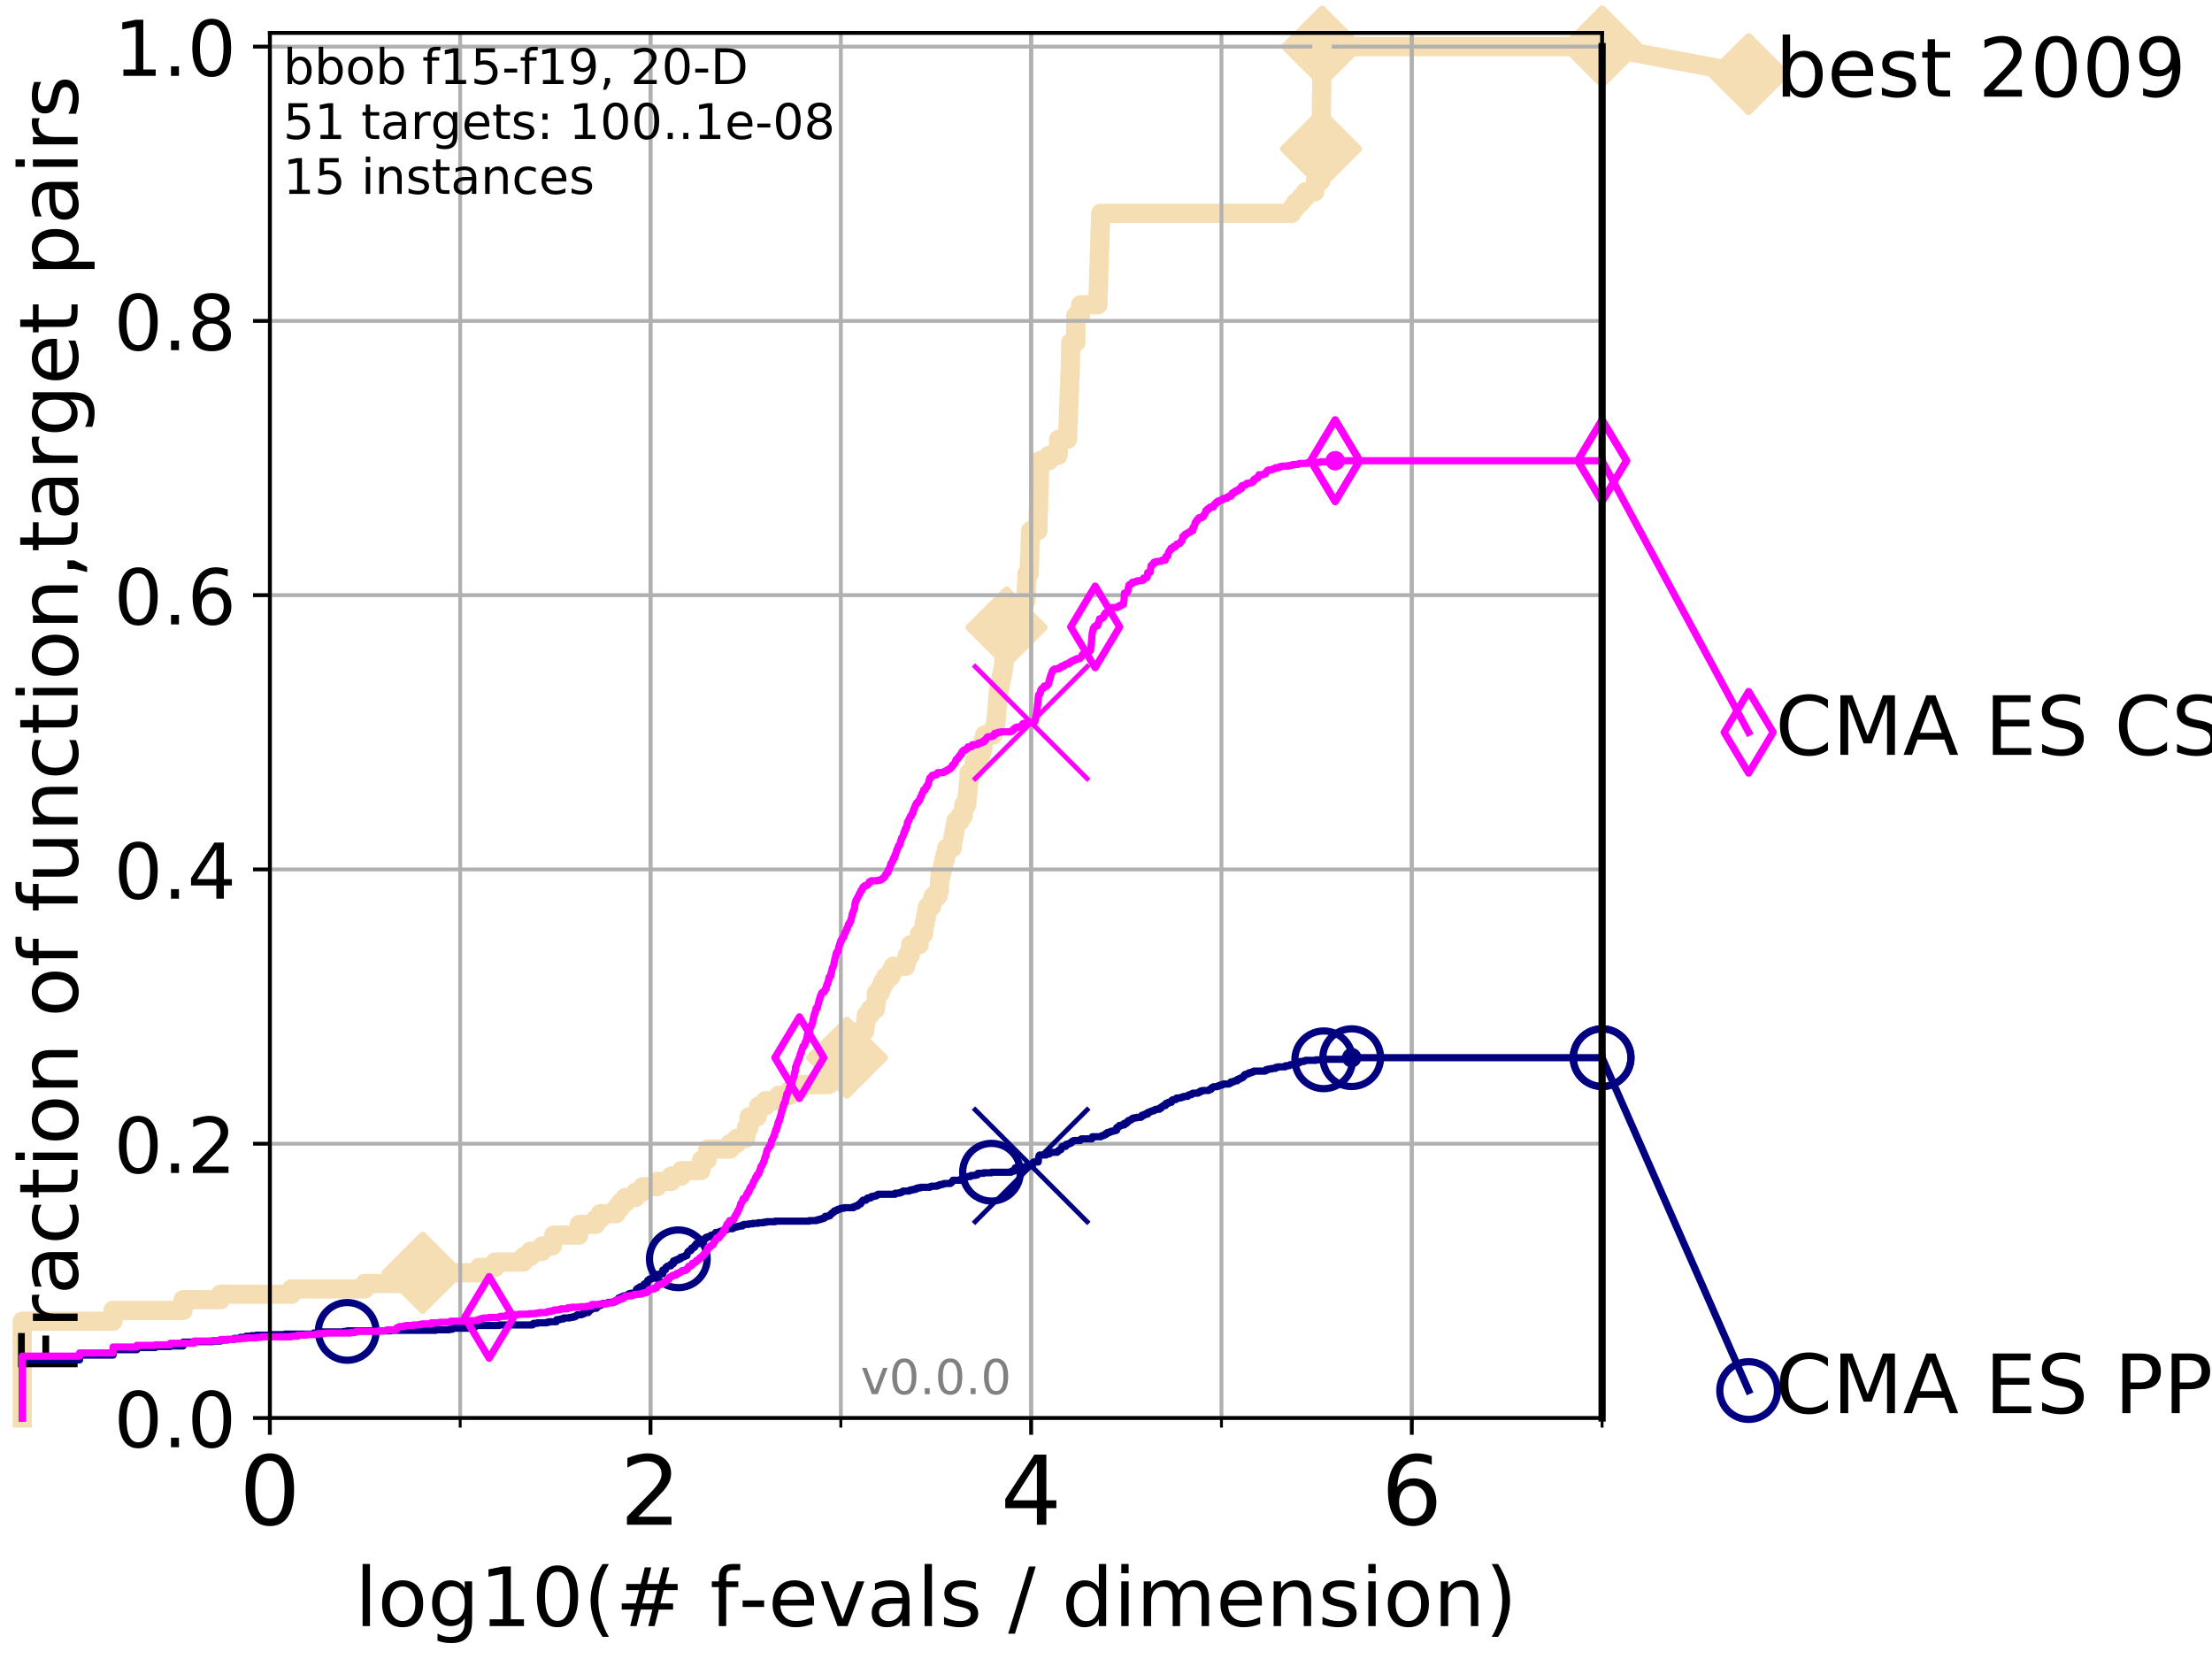 <?xml version="1.0" encoding="utf-8" standalone="no"?>
<!DOCTYPE svg PUBLIC "-//W3C//DTD SVG 1.1//EN"
  "http://www.w3.org/Graphics/SVG/1.1/DTD/svg11.dtd">
<!-- Created with matplotlib (http://matplotlib.org/) -->
<svg height="345pt" version="1.1" viewBox="0 0 460 345" width="460pt" xmlns="http://www.w3.org/2000/svg" xmlns:xlink="http://www.w3.org/1999/xlink">
 <defs>
  <style type="text/css">
*{stroke-linecap:butt;stroke-linejoin:round;}
  </style>
 </defs>
 <g id="figure_1">
  <g id="patch_1">
   <path d="M 0 345.6 
L 460.8 345.6 
L 460.8 0 
L 0 0 
z
" style="fill:#ffffff;"/>
  </g>
  <g id="axes_1">
   <g id="patch_2">
    <path d="M 56.12 294.88 
L 333.168 294.88 
L 333.168 6.845 
L 56.12 6.845 
z
" style="fill:#ffffff;"/>
   </g>
   <g id="line2d_1">
    <path d="M 4.627 294.88 
L 4.627 274.749 
L 23.511 274.749 
L 23.511 272.513 
L 38.075 272.513 
L 38.075 270.276 
L 45.844 270.276 
L 45.844 269.158 
L 60.63 269.158 
L 60.63 268.039 
L 75.842 268.039 
L 75.842 266.921 
L 86.335 266.921 
L 86.335 265.803 
L 87.892 265.803 
L 87.892 264.684 
L 99.671 264.684 
L 99.671 263.566 
L 102.952 263.566 
L 102.952 262.447 
L 108.856 262.447 
L 108.856 261.329 
L 110.311 261.329 
L 110.311 260.211 
L 112.771 260.211 
L 112.771 259.092 
L 114.866 259.092 
L 114.866 257.974 
L 115.173 257.974 
L 115.173 256.856 
L 120.345 256.856 
L 120.345 255.737 
L 120.467 255.737 
L 120.467 254.619 
L 123.87 254.619 
L 123.87 253.501 
L 124.844 253.501 
L 124.844 252.382 
L 128.121 252.382 
L 128.121 251.264 
L 128.948 251.264 
L 128.948 250.145 
L 130.019 250.145 
L 130.019 249.027 
L 132.187 249.027 
L 132.187 247.909 
L 133.627 247.909 
L 133.627 246.79 
L 136.631 246.79 
L 136.631 245.672 
L 139.62 245.672 
L 139.62 244.554 
L 141.705 244.554 
L 141.705 243.435 
L 145.762 243.435 
L 145.762 242.317 
L 145.897 242.317 
L 145.897 241.199 
L 147.07 241.199 
L 147.07 240.08 
L 147.212 240.08 
L 147.212 238.962 
L 151.796 238.962 
L 151.796 237.843 
L 153.185 237.843 
L 153.185 236.725 
L 155.086 236.725 
L 155.086 235.607 
L 155.218 235.607 
L 155.218 234.488 
L 155.767 234.488 
L 155.772 232.252 
L 157.451 232.252 
L 157.451 231.133 
L 157.744 231.133 
L 157.744 230.015 
L 159.18 230.015 
L 159.18 228.896 
L 161.932 228.896 
L 161.932 227.778 
L 164.286 227.778 
L 164.286 226.66 
L 166.418 226.66 
L 166.418 225.541 
L 172.345 225.541 
L 172.345 224.423 
L 172.598 224.423 
L 172.598 223.305 
L 173.216 223.305 
L 173.216 222.186 
L 174.473 222.186 
L 174.473 221.068 
L 175.299 221.068 
L 175.299 219.95 
L 176.119 219.95 
L 176.119 218.831 
L 176.603 218.831 
L 176.603 217.713 
L 177.392 217.713 
L 177.392 216.594 
L 178.73 216.594 
L 178.73 215.476 
L 178.91 215.476 
L 178.91 214.358 
L 179.834 214.358 
L 179.834 213.239 
L 180.031 213.239 
L 180.031 212.121 
L 180.181 212.121 
L 180.181 211.003 
L 180.976 211.003 
L 180.976 209.884 
L 182.039 209.884 
L 182.039 208.766 
L 182.208 208.766 
L 182.254 206.529 
L 183.032 206.529 
L 183.032 205.411 
L 183.491 205.411 
L 183.491 204.292 
L 184.143 204.292 
L 184.143 203.174 
L 185.174 203.174 
L 185.174 202.056 
L 185.781 202.056 
L 185.781 200.937 
L 188.357 200.937 
L 188.357 199.819 
L 188.65 199.819 
L 188.65 198.701 
L 189.268 198.701 
L 189.357 196.464 
L 191.137 196.464 
L 191.212 194.227 
L 192.055 194.227 
L 192.055 193.109 
L 192.183 193.109 
L 192.183 191.99 
L 192.436 191.99 
L 192.436 190.872 
L 192.641 190.872 
L 192.641 189.754 
L 192.827 189.754 
L 192.827 188.635 
L 193.683 188.635 
L 193.683 187.517 
L 194.056 187.517 
L 194.056 186.399 
L 195.003 186.399 
L 195.003 185.28 
L 195.345 185.28 
L 195.374 183.044 
L 195.468 183.044 
L 195.468 181.925 
L 195.781 181.925 
L 195.781 180.807 
L 196.1 180.807 
L 196.1 179.688 
L 196.318 179.688 
L 196.318 178.57 
L 196.633 178.57 
L 196.633 177.452 
L 196.891 177.452 
L 196.891 176.333 
L 198.03 176.333 
L 198.03 175.215 
L 198.149 175.215 
L 198.149 174.097 
L 198.378 174.097 
L 198.378 172.978 
L 198.566 172.978 
L 198.566 171.86 
L 198.784 171.86 
L 198.784 170.742 
L 199.677 170.742 
L 199.677 169.623 
L 200.34 169.623 
L 200.392 167.386 
L 201.048 167.386 
L 201.145 165.15 
L 201.255 165.15 
L 201.363 162.913 
L 201.475 162.913 
L 201.561 160.676 
L 202.44 160.676 
L 202.44 159.558 
L 202.611 159.558 
L 202.611 158.44 
L 203.242 158.44 
L 203.242 157.321 
L 203.897 157.321 
L 203.897 156.203 
L 204.274 156.203 
L 204.274 155.084 
L 204.465 155.084 
L 204.465 153.966 
L 204.758 153.966 
L 204.758 152.848 
L 206.49 152.848 
L 206.49 151.729 
L 206.94 151.729 
L 206.94 150.611 
L 207.108 150.611 
L 207.108 149.493 
L 207.225 149.493 
L 207.321 147.256 
L 207.394 147.256 
L 207.486 145.019 
L 207.603 145.019 
L 207.603 143.901 
L 207.767 143.901 
L 207.767 142.782 
L 208.026 142.782 
L 208.026 141.664 
L 208.212 141.664 
L 208.212 140.546 
L 208.453 140.546 
L 208.453 139.427 
L 208.669 139.427 
L 208.669 138.309 
L 208.782 138.309 
L 208.782 137.191 
L 208.962 137.191 
L 208.962 136.072 
L 209.086 136.072 
L 209.087 133.836 
L 209.224 133.836 
L 209.317 130.48 
L 209.421 130.48 
L 209.512 128.244 
L 209.607 128.244 
L 209.607 127.125 
L 212.167 127.125 
L 212.167 126.007 
L 212.916 126.007 
L 212.916 124.889 
L 213.364 124.889 
L 213.462 121.534 
L 213.504 121.534 
L 213.571 119.297 
L 214.019 119.297 
L 214.103 115.942 
L 214.159 115.942 
L 214.24 112.587 
L 214.281 112.587 
L 214.333 110.35 
L 215.826 110.35 
L 215.931 105.876 
L 215.971 105.876 
L 216.079 101.403 
L 216.109 101.403 
L 216.216 96.929 
L 216.242 96.929 
L 216.242 95.811 
L 218.152 95.811 
L 218.152 94.693 
L 220.062 94.693 
L 220.158 91.338 
L 222.003 91.338 
L 222.105 87.983 
L 222.148 87.983 
L 222.236 84.627 
L 222.272 84.627 
L 222.37 81.272 
L 222.417 81.272 
L 222.508 77.917 
L 222.55 77.917 
L 222.656 72.325 
L 222.669 72.325 
L 222.669 71.207 
L 223.715 71.207 
L 223.73 65.615 
L 224.705 65.615 
L 224.711 63.379 
L 228.314 63.379 
L 228.391 60.023 
L 228.428 60.023 
L 228.532 55.55 
L 228.564 55.55 
L 228.644 52.195 
L 228.682 52.195 
L 228.782 47.721 
L 228.815 47.721 
L 228.893 44.366 
L 268.632 44.366 
L 268.632 43.248 
L 269.409 43.248 
L 269.409 42.13 
L 270.53 42.13 
L 270.53 41.011 
L 271.473 41.011 
L 271.473 39.893 
L 273.417 39.893 
L 273.52 37.656 
L 274.634 37.656 
L 274.736 28.709 
L 274.749 28.709 
L 274.846 18.644 
L 274.86 18.644 
L 274.939 9.697 
L 333.168 9.697 
L 333.168 9.697 
" style="fill:none;stroke:#f5deb3;stroke-linecap:square;stroke-width:4;"/>
   </g>
   <g id="line2d_2">
    <defs>
     <path d="M -0 7.778 
L 7.778 0 
L 0 -7.778 
L -7.778 -0 
z
" id="mb6221ad602" style="stroke:#f5deb3;stroke-linejoin:miter;stroke-width:1.5;"/>
    </defs>
    <g>
     <use style="fill:#f5deb3;stroke:#f5deb3;stroke-linejoin:miter;stroke-width:1.5;" x="87.892" xlink:href="#mb6221ad602" y="264.684"/>
     <use style="fill:#f5deb3;stroke:#f5deb3;stroke-linejoin:miter;stroke-width:1.5;" x="176.119" xlink:href="#mb6221ad602" y="219.95"/>
     <use style="fill:#f5deb3;stroke:#f5deb3;stroke-linejoin:miter;stroke-width:1.5;" x="209.317" xlink:href="#mb6221ad602" y="130.48"/>
     <use style="fill:#f5deb3;stroke:#f5deb3;stroke-linejoin:miter;stroke-width:1.5;" x="274.711" xlink:href="#mb6221ad602" y="30.946"/>
     <use style="fill:#f5deb3;stroke:#f5deb3;stroke-linejoin:miter;stroke-width:1.5;" x="274.939" xlink:href="#mb6221ad602" y="9.697"/>
     <use style="fill:#f5deb3;stroke:#f5deb3;stroke-linejoin:miter;stroke-width:1.5;" x="333.168" xlink:href="#mb6221ad602" y="9.697"/>
    </g>
   </g>
   <g id="line2d_3">
    <path style="fill:none;stroke:#f5deb3;stroke-linecap:square;stroke-width:4;"/>
    <g/>
   </g>
   <g id="line2d_4">
    <path d="M 333.168 9.697 
L 363.643 15.401 
" style="fill:none;stroke:#f5deb3;stroke-linecap:square;stroke-width:4;"/>
    <g>
     <use style="fill:#f5deb3;stroke:#f5deb3;stroke-linejoin:miter;stroke-width:1.5;" x="333.168" xlink:href="#mb6221ad602" y="9.697"/>
     <use style="fill:#f5deb3;stroke:#f5deb3;stroke-linejoin:miter;stroke-width:1.5;" x="363.643" xlink:href="#mb6221ad602" y="15.401"/>
    </g>
   </g>
   <g id="matplotlib.axis_1">
    <g id="xtick_1">
     <g id="line2d_5">
      <path clip-path="url(#p1825eb000f)" d="M 56.12 294.88 
L 56.12 6.845 
" style="fill:none;stroke:#b0b0b0;stroke-linecap:square;stroke-width:0.8;"/>
     </g>
     <g id="line2d_6">
      <defs>
       <path d="M 0 0 
L 0 3.5 
" id="m67f6db9d67" style="stroke:#000000;stroke-width:0.8;"/>
      </defs>
      <g>
       <use style="stroke:#000000;stroke-width:0.8;" x="56.12" xlink:href="#m67f6db9d67" y="294.88"/>
      </g>
     </g>
     <g id="text_1">
      <!-- 0 -->
      <defs>
       <path d="M 31.781 66.406 
Q 24.172 66.406 20.328 58.906 
Q 16.5 51.422 16.5 36.375 
Q 16.5 21.391 20.328 13.891 
Q 24.172 6.391 31.781 6.391 
Q 39.453 6.391 43.281 13.891 
Q 47.125 21.391 47.125 36.375 
Q 47.125 51.422 43.281 58.906 
Q 39.453 66.406 31.781 66.406 
z
M 31.781 74.219 
Q 44.047 74.219 50.516 64.516 
Q 56.984 54.828 56.984 36.375 
Q 56.984 17.969 50.516 8.266 
Q 44.047 -1.422 31.781 -1.422 
Q 19.531 -1.422 13.062 8.266 
Q 6.594 17.969 6.594 36.375 
Q 6.594 54.828 13.062 64.516 
Q 19.531 74.219 31.781 74.219 
z
" id="DejaVuSans-30"/>
      </defs>
      <g transform="translate(49.758 317.077)scale(0.2 -0.2)">
       <use xlink:href="#DejaVuSans-30"/>
      </g>
     </g>
    </g>
    <g id="xtick_2">
     <g id="line2d_7">
      <path clip-path="url(#p1825eb000f)" d="M 135.277 294.88 
L 135.277 6.845 
" style="fill:none;stroke:#b0b0b0;stroke-linecap:square;stroke-width:0.8;"/>
     </g>
     <g id="line2d_8">
      <g>
       <use style="stroke:#000000;stroke-width:0.8;" x="135.277" xlink:href="#m67f6db9d67" y="294.88"/>
      </g>
     </g>
     <g id="text_2">
      <!-- 2 -->
      <defs>
       <path d="M 19.188 8.297 
L 53.609 8.297 
L 53.609 0 
L 7.328 0 
L 7.328 8.297 
Q 12.938 14.109 22.625 23.891 
Q 32.328 33.688 34.812 36.531 
Q 39.547 41.844 41.422 45.531 
Q 43.312 49.219 43.312 52.781 
Q 43.312 58.594 39.234 62.25 
Q 35.156 65.922 28.609 65.922 
Q 23.969 65.922 18.812 64.312 
Q 13.672 62.703 7.812 59.422 
L 7.812 69.391 
Q 13.766 71.781 18.938 73 
Q 24.125 74.219 28.422 74.219 
Q 39.75 74.219 46.484 68.547 
Q 53.219 62.891 53.219 53.422 
Q 53.219 48.922 51.531 44.891 
Q 49.859 40.875 45.406 35.406 
Q 44.188 33.984 37.641 27.219 
Q 31.109 20.453 19.188 8.297 
z
" id="DejaVuSans-32"/>
      </defs>
      <g transform="translate(128.914 317.077)scale(0.2 -0.2)">
       <use xlink:href="#DejaVuSans-32"/>
      </g>
     </g>
    </g>
    <g id="xtick_3">
     <g id="line2d_9">
      <path clip-path="url(#p1825eb000f)" d="M 214.433 294.88 
L 214.433 6.845 
" style="fill:none;stroke:#b0b0b0;stroke-linecap:square;stroke-width:0.8;"/>
     </g>
     <g id="line2d_10">
      <g>
       <use style="stroke:#000000;stroke-width:0.8;" x="214.433" xlink:href="#m67f6db9d67" y="294.88"/>
      </g>
     </g>
     <g id="text_3">
      <!-- 4 -->
      <defs>
       <path d="M 37.797 64.312 
L 12.891 25.391 
L 37.797 25.391 
z
M 35.203 72.906 
L 47.609 72.906 
L 47.609 25.391 
L 58.016 25.391 
L 58.016 17.188 
L 47.609 17.188 
L 47.609 0 
L 37.797 0 
L 37.797 17.188 
L 4.891 17.188 
L 4.891 26.703 
z
" id="DejaVuSans-34"/>
      </defs>
      <g transform="translate(208.071 317.077)scale(0.2 -0.2)">
       <use xlink:href="#DejaVuSans-34"/>
      </g>
     </g>
    </g>
    <g id="xtick_4">
     <g id="line2d_11">
      <path clip-path="url(#p1825eb000f)" d="M 293.59 294.88 
L 293.59 6.845 
" style="fill:none;stroke:#b0b0b0;stroke-linecap:square;stroke-width:0.8;"/>
     </g>
     <g id="line2d_12">
      <g>
       <use style="stroke:#000000;stroke-width:0.8;" x="293.59" xlink:href="#m67f6db9d67" y="294.88"/>
      </g>
     </g>
     <g id="text_4">
      <!-- 6 -->
      <defs>
       <path d="M 33.016 40.375 
Q 26.375 40.375 22.484 35.828 
Q 18.609 31.297 18.609 23.391 
Q 18.609 15.531 22.484 10.953 
Q 26.375 6.391 33.016 6.391 
Q 39.656 6.391 43.531 10.953 
Q 47.406 15.531 47.406 23.391 
Q 47.406 31.297 43.531 35.828 
Q 39.656 40.375 33.016 40.375 
z
M 52.594 71.297 
L 52.594 62.312 
Q 48.875 64.062 45.094 64.984 
Q 41.312 65.922 37.594 65.922 
Q 27.828 65.922 22.672 59.328 
Q 17.531 52.734 16.797 39.406 
Q 19.672 43.656 24.016 45.922 
Q 28.375 48.188 33.594 48.188 
Q 44.578 48.188 50.953 41.516 
Q 57.328 34.859 57.328 23.391 
Q 57.328 12.156 50.688 5.359 
Q 44.047 -1.422 33.016 -1.422 
Q 20.359 -1.422 13.672 8.266 
Q 6.984 17.969 6.984 36.375 
Q 6.984 53.656 15.188 63.938 
Q 23.391 74.219 37.203 74.219 
Q 40.922 74.219 44.703 73.484 
Q 48.484 72.75 52.594 71.297 
z
" id="DejaVuSans-36"/>
      </defs>
      <g transform="translate(287.227 317.077)scale(0.2 -0.2)">
       <use xlink:href="#DejaVuSans-36"/>
      </g>
     </g>
    </g>
    <g id="xtick_5">
     <g id="line2d_13">
      <path clip-path="url(#p1825eb000f)" d="M 56.12 294.88 
L 56.12 6.845 
" style="fill:none;stroke:#b0b0b0;stroke-linecap:square;stroke-width:0.8;"/>
     </g>
     <g id="line2d_14">
      <defs>
       <path d="M 0 0 
L 0 2 
" id="m41c2c7bc00" style="stroke:#000000;stroke-width:0.6;"/>
      </defs>
      <g>
       <use style="stroke:#000000;stroke-width:0.6;" x="56.12" xlink:href="#m41c2c7bc00" y="294.88"/>
      </g>
     </g>
    </g>
    <g id="xtick_6">
     <g id="line2d_15">
      <path clip-path="url(#p1825eb000f)" d="M 95.698 294.88 
L 95.698 6.845 
" style="fill:none;stroke:#b0b0b0;stroke-linecap:square;stroke-width:0.8;"/>
     </g>
     <g id="line2d_16">
      <g>
       <use style="stroke:#000000;stroke-width:0.6;" x="95.698" xlink:href="#m41c2c7bc00" y="294.88"/>
      </g>
     </g>
    </g>
    <g id="xtick_7">
     <g id="line2d_17">
      <path clip-path="url(#p1825eb000f)" d="M 135.277 294.88 
L 135.277 6.845 
" style="fill:none;stroke:#b0b0b0;stroke-linecap:square;stroke-width:0.8;"/>
     </g>
     <g id="line2d_18">
      <g>
       <use style="stroke:#000000;stroke-width:0.6;" x="135.277" xlink:href="#m41c2c7bc00" y="294.88"/>
      </g>
     </g>
    </g>
    <g id="xtick_8">
     <g id="line2d_19">
      <path clip-path="url(#p1825eb000f)" d="M 174.855 294.88 
L 174.855 6.845 
" style="fill:none;stroke:#b0b0b0;stroke-linecap:square;stroke-width:0.8;"/>
     </g>
     <g id="line2d_20">
      <g>
       <use style="stroke:#000000;stroke-width:0.6;" x="174.855" xlink:href="#m41c2c7bc00" y="294.88"/>
      </g>
     </g>
    </g>
    <g id="xtick_9">
     <g id="line2d_21">
      <path clip-path="url(#p1825eb000f)" d="M 214.433 294.88 
L 214.433 6.845 
" style="fill:none;stroke:#b0b0b0;stroke-linecap:square;stroke-width:0.8;"/>
     </g>
     <g id="line2d_22">
      <g>
       <use style="stroke:#000000;stroke-width:0.6;" x="214.433" xlink:href="#m41c2c7bc00" y="294.88"/>
      </g>
     </g>
    </g>
    <g id="xtick_10">
     <g id="line2d_23">
      <path clip-path="url(#p1825eb000f)" d="M 254.011 294.88 
L 254.011 6.845 
" style="fill:none;stroke:#b0b0b0;stroke-linecap:square;stroke-width:0.8;"/>
     </g>
     <g id="line2d_24">
      <g>
       <use style="stroke:#000000;stroke-width:0.6;" x="254.011" xlink:href="#m41c2c7bc00" y="294.88"/>
      </g>
     </g>
    </g>
    <g id="xtick_11">
     <g id="line2d_25">
      <path clip-path="url(#p1825eb000f)" d="M 293.59 294.88 
L 293.59 6.845 
" style="fill:none;stroke:#b0b0b0;stroke-linecap:square;stroke-width:0.8;"/>
     </g>
     <g id="line2d_26">
      <g>
       <use style="stroke:#000000;stroke-width:0.6;" x="293.59" xlink:href="#m41c2c7bc00" y="294.88"/>
      </g>
     </g>
    </g>
    <g id="xtick_12">
     <g id="line2d_27">
      <path clip-path="url(#p1825eb000f)" d="M 333.168 294.88 
L 333.168 6.845 
" style="fill:none;stroke:#b0b0b0;stroke-linecap:square;stroke-width:0.8;"/>
     </g>
     <g id="line2d_28">
      <g>
       <use style="stroke:#000000;stroke-width:0.6;" x="333.168" xlink:href="#m41c2c7bc00" y="294.88"/>
      </g>
     </g>
    </g>
    <g id="text_5">
     <!-- log10(# f-evals / dimension) -->
     <defs>
      <path d="M 9.422 75.984 
L 18.406 75.984 
L 18.406 0 
L 9.422 0 
z
" id="DejaVuSans-6c"/>
      <path d="M 30.609 48.391 
Q 23.391 48.391 19.188 42.75 
Q 14.984 37.109 14.984 27.297 
Q 14.984 17.484 19.156 11.844 
Q 23.344 6.203 30.609 6.203 
Q 37.797 6.203 41.984 11.859 
Q 46.188 17.531 46.188 27.297 
Q 46.188 37.016 41.984 42.703 
Q 37.797 48.391 30.609 48.391 
z
M 30.609 56 
Q 42.328 56 49.016 48.375 
Q 55.719 40.766 55.719 27.297 
Q 55.719 13.875 49.016 6.219 
Q 42.328 -1.422 30.609 -1.422 
Q 18.844 -1.422 12.172 6.219 
Q 5.516 13.875 5.516 27.297 
Q 5.516 40.766 12.172 48.375 
Q 18.844 56 30.609 56 
z
" id="DejaVuSans-6f"/>
      <path d="M 45.406 27.984 
Q 45.406 37.75 41.375 43.109 
Q 37.359 48.484 30.078 48.484 
Q 22.859 48.484 18.828 43.109 
Q 14.797 37.75 14.797 27.984 
Q 14.797 18.266 18.828 12.891 
Q 22.859 7.516 30.078 7.516 
Q 37.359 7.516 41.375 12.891 
Q 45.406 18.266 45.406 27.984 
z
M 54.391 6.781 
Q 54.391 -7.172 48.188 -13.984 
Q 42 -20.797 29.203 -20.797 
Q 24.469 -20.797 20.266 -20.094 
Q 16.062 -19.391 12.109 -17.922 
L 12.109 -9.188 
Q 16.062 -11.328 19.922 -12.344 
Q 23.781 -13.375 27.781 -13.375 
Q 36.625 -13.375 41.016 -8.766 
Q 45.406 -4.156 45.406 5.172 
L 45.406 9.625 
Q 42.625 4.781 38.281 2.391 
Q 33.938 0 27.875 0 
Q 17.828 0 11.672 7.656 
Q 5.516 15.328 5.516 27.984 
Q 5.516 40.672 11.672 48.328 
Q 17.828 56 27.875 56 
Q 33.938 56 38.281 53.609 
Q 42.625 51.219 45.406 46.391 
L 45.406 54.688 
L 54.391 54.688 
z
" id="DejaVuSans-67"/>
      <path d="M 12.406 8.297 
L 28.516 8.297 
L 28.516 63.922 
L 10.984 60.406 
L 10.984 69.391 
L 28.422 72.906 
L 38.281 72.906 
L 38.281 8.297 
L 54.391 8.297 
L 54.391 0 
L 12.406 0 
z
" id="DejaVuSans-31"/>
      <path d="M 31 75.875 
Q 24.469 64.656 21.281 53.656 
Q 18.109 42.672 18.109 31.391 
Q 18.109 20.125 21.312 9.062 
Q 24.516 -2 31 -13.188 
L 23.188 -13.188 
Q 15.875 -1.703 12.234 9.375 
Q 8.594 20.453 8.594 31.391 
Q 8.594 42.281 12.203 53.312 
Q 15.828 64.359 23.188 75.875 
z
" id="DejaVuSans-28"/>
      <path d="M 51.125 44 
L 36.922 44 
L 32.812 27.688 
L 47.125 27.688 
z
M 43.797 71.781 
L 38.719 51.516 
L 52.984 51.516 
L 58.109 71.781 
L 65.922 71.781 
L 60.891 51.516 
L 76.125 51.516 
L 76.125 44 
L 58.984 44 
L 54.984 27.688 
L 70.516 27.688 
L 70.516 20.219 
L 53.078 20.219 
L 48 0 
L 40.188 0 
L 45.219 20.219 
L 30.906 20.219 
L 25.875 0 
L 18.016 0 
L 23.094 20.219 
L 7.719 20.219 
L 7.719 27.688 
L 24.906 27.688 
L 29 44 
L 13.281 44 
L 13.281 51.516 
L 30.906 51.516 
L 35.891 71.781 
z
" id="DejaVuSans-23"/>
      <path id="DejaVuSans-20"/>
      <path d="M 37.109 75.984 
L 37.109 68.5 
L 28.516 68.5 
Q 23.688 68.5 21.797 66.547 
Q 19.922 64.594 19.922 59.516 
L 19.922 54.688 
L 34.719 54.688 
L 34.719 47.703 
L 19.922 47.703 
L 19.922 0 
L 10.891 0 
L 10.891 47.703 
L 2.297 47.703 
L 2.297 54.688 
L 10.891 54.688 
L 10.891 58.5 
Q 10.891 67.625 15.141 71.797 
Q 19.391 75.984 28.609 75.984 
z
" id="DejaVuSans-66"/>
      <path d="M 4.891 31.391 
L 31.203 31.391 
L 31.203 23.391 
L 4.891 23.391 
z
" id="DejaVuSans-2d"/>
      <path d="M 56.203 29.594 
L 56.203 25.203 
L 14.891 25.203 
Q 15.484 15.922 20.484 11.062 
Q 25.484 6.203 34.422 6.203 
Q 39.594 6.203 44.453 7.469 
Q 49.312 8.734 54.109 11.281 
L 54.109 2.781 
Q 49.266 0.734 44.188 -0.344 
Q 39.109 -1.422 33.891 -1.422 
Q 20.797 -1.422 13.156 6.188 
Q 5.516 13.812 5.516 26.812 
Q 5.516 40.234 12.766 48.109 
Q 20.016 56 32.328 56 
Q 43.359 56 49.781 48.891 
Q 56.203 41.797 56.203 29.594 
z
M 47.219 32.234 
Q 47.125 39.594 43.094 43.984 
Q 39.062 48.391 32.422 48.391 
Q 24.906 48.391 20.391 44.141 
Q 15.875 39.891 15.188 32.172 
z
" id="DejaVuSans-65"/>
      <path d="M 2.984 54.688 
L 12.5 54.688 
L 29.594 8.797 
L 46.688 54.688 
L 56.203 54.688 
L 35.688 0 
L 23.484 0 
z
" id="DejaVuSans-76"/>
      <path d="M 34.281 27.484 
Q 23.391 27.484 19.188 25 
Q 14.984 22.516 14.984 16.5 
Q 14.984 11.719 18.141 8.906 
Q 21.297 6.109 26.703 6.109 
Q 34.188 6.109 38.703 11.406 
Q 43.219 16.703 43.219 25.484 
L 43.219 27.484 
z
M 52.203 31.203 
L 52.203 0 
L 43.219 0 
L 43.219 8.297 
Q 40.141 3.328 35.547 0.953 
Q 30.953 -1.422 24.312 -1.422 
Q 15.922 -1.422 10.953 3.297 
Q 6 8.016 6 15.922 
Q 6 25.141 12.172 29.828 
Q 18.359 34.516 30.609 34.516 
L 43.219 34.516 
L 43.219 35.406 
Q 43.219 41.609 39.141 45 
Q 35.062 48.391 27.688 48.391 
Q 23 48.391 18.547 47.266 
Q 14.109 46.141 10.016 43.891 
L 10.016 52.203 
Q 14.938 54.109 19.578 55.047 
Q 24.219 56 28.609 56 
Q 40.484 56 46.344 49.844 
Q 52.203 43.703 52.203 31.203 
z
" id="DejaVuSans-61"/>
      <path d="M 44.281 53.078 
L 44.281 44.578 
Q 40.484 46.531 36.375 47.5 
Q 32.281 48.484 27.875 48.484 
Q 21.188 48.484 17.844 46.438 
Q 14.5 44.391 14.5 40.281 
Q 14.5 37.156 16.891 35.375 
Q 19.281 33.594 26.516 31.984 
L 29.594 31.297 
Q 39.156 29.25 43.188 25.516 
Q 47.219 21.781 47.219 15.094 
Q 47.219 7.469 41.188 3.016 
Q 35.156 -1.422 24.609 -1.422 
Q 20.219 -1.422 15.453 -0.562 
Q 10.688 0.297 5.422 2 
L 5.422 11.281 
Q 10.406 8.688 15.234 7.391 
Q 20.062 6.109 24.812 6.109 
Q 31.156 6.109 34.562 8.281 
Q 37.984 10.453 37.984 14.406 
Q 37.984 18.062 35.516 20.016 
Q 33.062 21.969 24.703 23.781 
L 21.578 24.516 
Q 13.234 26.266 9.516 29.906 
Q 5.812 33.547 5.812 39.891 
Q 5.812 47.609 11.281 51.797 
Q 16.75 56 26.812 56 
Q 31.781 56 36.172 55.266 
Q 40.578 54.547 44.281 53.078 
z
" id="DejaVuSans-73"/>
      <path d="M 25.391 72.906 
L 33.688 72.906 
L 8.297 -9.281 
L 0 -9.281 
z
" id="DejaVuSans-2f"/>
      <path d="M 45.406 46.391 
L 45.406 75.984 
L 54.391 75.984 
L 54.391 0 
L 45.406 0 
L 45.406 8.203 
Q 42.578 3.328 38.25 0.953 
Q 33.938 -1.422 27.875 -1.422 
Q 17.969 -1.422 11.734 6.484 
Q 5.516 14.406 5.516 27.297 
Q 5.516 40.188 11.734 48.094 
Q 17.969 56 27.875 56 
Q 33.938 56 38.25 53.625 
Q 42.578 51.266 45.406 46.391 
z
M 14.797 27.297 
Q 14.797 17.391 18.875 11.75 
Q 22.953 6.109 30.078 6.109 
Q 37.203 6.109 41.297 11.75 
Q 45.406 17.391 45.406 27.297 
Q 45.406 37.203 41.297 42.844 
Q 37.203 48.484 30.078 48.484 
Q 22.953 48.484 18.875 42.844 
Q 14.797 37.203 14.797 27.297 
z
" id="DejaVuSans-64"/>
      <path d="M 9.422 54.688 
L 18.406 54.688 
L 18.406 0 
L 9.422 0 
z
M 9.422 75.984 
L 18.406 75.984 
L 18.406 64.594 
L 9.422 64.594 
z
" id="DejaVuSans-69"/>
      <path d="M 52 44.188 
Q 55.375 50.25 60.062 53.125 
Q 64.75 56 71.094 56 
Q 79.641 56 84.281 50.016 
Q 88.922 44.047 88.922 33.016 
L 88.922 0 
L 79.891 0 
L 79.891 32.719 
Q 79.891 40.578 77.094 44.375 
Q 74.312 48.188 68.609 48.188 
Q 61.625 48.188 57.562 43.547 
Q 53.516 38.922 53.516 30.906 
L 53.516 0 
L 44.484 0 
L 44.484 32.719 
Q 44.484 40.625 41.703 44.406 
Q 38.922 48.188 33.109 48.188 
Q 26.219 48.188 22.156 43.531 
Q 18.109 38.875 18.109 30.906 
L 18.109 0 
L 9.078 0 
L 9.078 54.688 
L 18.109 54.688 
L 18.109 46.188 
Q 21.188 51.219 25.484 53.609 
Q 29.781 56 35.688 56 
Q 41.656 56 45.828 52.969 
Q 50 49.953 52 44.188 
z
" id="DejaVuSans-6d"/>
      <path d="M 54.891 33.016 
L 54.891 0 
L 45.906 0 
L 45.906 32.719 
Q 45.906 40.484 42.875 44.328 
Q 39.844 48.188 33.797 48.188 
Q 26.516 48.188 22.312 43.547 
Q 18.109 38.922 18.109 30.906 
L 18.109 0 
L 9.078 0 
L 9.078 54.688 
L 18.109 54.688 
L 18.109 46.188 
Q 21.344 51.125 25.703 53.562 
Q 30.078 56 35.797 56 
Q 45.219 56 50.047 50.172 
Q 54.891 44.344 54.891 33.016 
z
" id="DejaVuSans-6e"/>
      <path d="M 8.016 75.875 
L 15.828 75.875 
Q 23.141 64.359 26.781 53.312 
Q 30.422 42.281 30.422 31.391 
Q 30.422 20.453 26.781 9.375 
Q 23.141 -1.703 15.828 -13.188 
L 8.016 -13.188 
Q 14.5 -2 17.703 9.062 
Q 20.906 20.125 20.906 31.391 
Q 20.906 42.672 17.703 53.656 
Q 14.5 64.656 8.016 75.875 
z
" id="DejaVuSans-29"/>
     </defs>
     <g transform="translate(73.803 338.154)scale(0.17 -0.17)">
      <use xlink:href="#DejaVuSans-6c"/>
      <use x="27.783" xlink:href="#DejaVuSans-6f"/>
      <use x="88.965" xlink:href="#DejaVuSans-67"/>
      <use x="152.441" xlink:href="#DejaVuSans-31"/>
      <use x="216.064" xlink:href="#DejaVuSans-30"/>
      <use x="279.688" xlink:href="#DejaVuSans-28"/>
      <use x="318.701" xlink:href="#DejaVuSans-23"/>
      <use x="402.49" xlink:href="#DejaVuSans-20"/>
      <use x="434.277" xlink:href="#DejaVuSans-66"/>
      <use x="469.404" xlink:href="#DejaVuSans-2d"/>
      <use x="505.488" xlink:href="#DejaVuSans-65"/>
      <use x="567.012" xlink:href="#DejaVuSans-76"/>
      <use x="626.191" xlink:href="#DejaVuSans-61"/>
      <use x="687.471" xlink:href="#DejaVuSans-6c"/>
      <use x="715.254" xlink:href="#DejaVuSans-73"/>
      <use x="767.354" xlink:href="#DejaVuSans-20"/>
      <use x="799.141" xlink:href="#DejaVuSans-2f"/>
      <use x="832.832" xlink:href="#DejaVuSans-20"/>
      <use x="864.619" xlink:href="#DejaVuSans-64"/>
      <use x="928.096" xlink:href="#DejaVuSans-69"/>
      <use x="955.879" xlink:href="#DejaVuSans-6d"/>
      <use x="1053.291" xlink:href="#DejaVuSans-65"/>
      <use x="1114.814" xlink:href="#DejaVuSans-6e"/>
      <use x="1178.193" xlink:href="#DejaVuSans-73"/>
      <use x="1230.293" xlink:href="#DejaVuSans-69"/>
      <use x="1258.076" xlink:href="#DejaVuSans-6f"/>
      <use x="1319.258" xlink:href="#DejaVuSans-6e"/>
      <use x="1382.637" xlink:href="#DejaVuSans-29"/>
     </g>
    </g>
   </g>
   <g id="matplotlib.axis_2">
    <g id="ytick_1">
     <g id="line2d_29">
      <path clip-path="url(#p1825eb000f)" d="M 56.12 294.88 
L 333.168 294.88 
" style="fill:none;stroke:#b0b0b0;stroke-linecap:square;stroke-width:0.8;"/>
     </g>
     <g id="line2d_30">
      <defs>
       <path d="M 0 0 
L -3.5 0 
" id="m4ea69af313" style="stroke:#000000;stroke-width:0.8;"/>
      </defs>
      <g>
       <use style="stroke:#000000;stroke-width:0.8;" x="56.12" xlink:href="#m4ea69af313" y="294.88"/>
      </g>
     </g>
     <g id="text_6">
      <!-- 0.0 -->
      <defs>
       <path d="M 10.688 12.406 
L 21 12.406 
L 21 0 
L 10.688 0 
z
" id="DejaVuSans-2e"/>
      </defs>
      <g transform="translate(23.675 300.959)scale(0.16 -0.16)">
       <use xlink:href="#DejaVuSans-30"/>
       <use x="63.623" xlink:href="#DejaVuSans-2e"/>
       <use x="95.41" xlink:href="#DejaVuSans-30"/>
      </g>
     </g>
    </g>
    <g id="ytick_2">
     <g id="line2d_31">
      <path clip-path="url(#p1825eb000f)" d="M 56.12 237.843 
L 333.168 237.843 
" style="fill:none;stroke:#b0b0b0;stroke-linecap:square;stroke-width:0.8;"/>
     </g>
     <g id="line2d_32">
      <g>
       <use style="stroke:#000000;stroke-width:0.8;" x="56.12" xlink:href="#m4ea69af313" y="237.843"/>
      </g>
     </g>
     <g id="text_7">
      <!-- 0.2 -->
      <g transform="translate(23.675 243.922)scale(0.16 -0.16)">
       <use xlink:href="#DejaVuSans-30"/>
       <use x="63.623" xlink:href="#DejaVuSans-2e"/>
       <use x="95.41" xlink:href="#DejaVuSans-32"/>
      </g>
     </g>
    </g>
    <g id="ytick_3">
     <g id="line2d_33">
      <path clip-path="url(#p1825eb000f)" d="M 56.12 180.807 
L 333.168 180.807 
" style="fill:none;stroke:#b0b0b0;stroke-linecap:square;stroke-width:0.8;"/>
     </g>
     <g id="line2d_34">
      <g>
       <use style="stroke:#000000;stroke-width:0.8;" x="56.12" xlink:href="#m4ea69af313" y="180.807"/>
      </g>
     </g>
     <g id="text_8">
      <!-- 0.4 -->
      <g transform="translate(23.675 186.886)scale(0.16 -0.16)">
       <use xlink:href="#DejaVuSans-30"/>
       <use x="63.623" xlink:href="#DejaVuSans-2e"/>
       <use x="95.41" xlink:href="#DejaVuSans-34"/>
      </g>
     </g>
    </g>
    <g id="ytick_4">
     <g id="line2d_35">
      <path clip-path="url(#p1825eb000f)" d="M 56.12 123.77 
L 333.168 123.77 
" style="fill:none;stroke:#b0b0b0;stroke-linecap:square;stroke-width:0.8;"/>
     </g>
     <g id="line2d_36">
      <g>
       <use style="stroke:#000000;stroke-width:0.8;" x="56.12" xlink:href="#m4ea69af313" y="123.77"/>
      </g>
     </g>
     <g id="text_9">
      <!-- 0.6 -->
      <g transform="translate(23.675 129.849)scale(0.16 -0.16)">
       <use xlink:href="#DejaVuSans-30"/>
       <use x="63.623" xlink:href="#DejaVuSans-2e"/>
       <use x="95.41" xlink:href="#DejaVuSans-36"/>
      </g>
     </g>
    </g>
    <g id="ytick_5">
     <g id="line2d_37">
      <path clip-path="url(#p1825eb000f)" d="M 56.12 66.734 
L 333.168 66.734 
" style="fill:none;stroke:#b0b0b0;stroke-linecap:square;stroke-width:0.8;"/>
     </g>
     <g id="line2d_38">
      <g>
       <use style="stroke:#000000;stroke-width:0.8;" x="56.12" xlink:href="#m4ea69af313" y="66.734"/>
      </g>
     </g>
     <g id="text_10">
      <!-- 0.8 -->
      <defs>
       <path d="M 31.781 34.625 
Q 24.75 34.625 20.719 30.859 
Q 16.703 27.094 16.703 20.516 
Q 16.703 13.922 20.719 10.156 
Q 24.75 6.391 31.781 6.391 
Q 38.812 6.391 42.859 10.172 
Q 46.922 13.969 46.922 20.516 
Q 46.922 27.094 42.891 30.859 
Q 38.875 34.625 31.781 34.625 
z
M 21.922 38.812 
Q 15.578 40.375 12.031 44.719 
Q 8.5 49.078 8.5 55.328 
Q 8.5 64.062 14.719 69.141 
Q 20.953 74.219 31.781 74.219 
Q 42.672 74.219 48.875 69.141 
Q 55.078 64.062 55.078 55.328 
Q 55.078 49.078 51.531 44.719 
Q 48 40.375 41.703 38.812 
Q 48.828 37.156 52.797 32.312 
Q 56.781 27.484 56.781 20.516 
Q 56.781 9.906 50.312 4.234 
Q 43.844 -1.422 31.781 -1.422 
Q 19.734 -1.422 13.25 4.234 
Q 6.781 9.906 6.781 20.516 
Q 6.781 27.484 10.781 32.312 
Q 14.797 37.156 21.922 38.812 
z
M 18.312 54.391 
Q 18.312 48.734 21.844 45.562 
Q 25.391 42.391 31.781 42.391 
Q 38.141 42.391 41.719 45.562 
Q 45.312 48.734 45.312 54.391 
Q 45.312 60.062 41.719 63.234 
Q 38.141 66.406 31.781 66.406 
Q 25.391 66.406 21.844 63.234 
Q 18.312 60.062 18.312 54.391 
z
" id="DejaVuSans-38"/>
      </defs>
      <g transform="translate(23.675 72.812)scale(0.16 -0.16)">
       <use xlink:href="#DejaVuSans-30"/>
       <use x="63.623" xlink:href="#DejaVuSans-2e"/>
       <use x="95.41" xlink:href="#DejaVuSans-38"/>
      </g>
     </g>
    </g>
    <g id="ytick_6">
     <g id="line2d_39">
      <path clip-path="url(#p1825eb000f)" d="M 56.12 9.697 
L 333.168 9.697 
" style="fill:none;stroke:#b0b0b0;stroke-linecap:square;stroke-width:0.8;"/>
     </g>
     <g id="line2d_40">
      <g>
       <use style="stroke:#000000;stroke-width:0.8;" x="56.12" xlink:href="#m4ea69af313" y="9.697"/>
      </g>
     </g>
     <g id="text_11">
      <!-- 1.0 -->
      <g transform="translate(23.675 15.776)scale(0.16 -0.16)">
       <use xlink:href="#DejaVuSans-31"/>
       <use x="63.623" xlink:href="#DejaVuSans-2e"/>
       <use x="95.41" xlink:href="#DejaVuSans-30"/>
      </g>
     </g>
    </g>
    <g id="text_12">
     <!-- Fraction of function,target pairs -->
     <defs>
      <path d="M 9.812 72.906 
L 51.703 72.906 
L 51.703 64.594 
L 19.672 64.594 
L 19.672 43.109 
L 48.578 43.109 
L 48.578 34.812 
L 19.672 34.812 
L 19.672 0 
L 9.812 0 
z
" id="DejaVuSans-46"/>
      <path d="M 41.109 46.297 
Q 39.594 47.172 37.812 47.578 
Q 36.031 48 33.891 48 
Q 26.266 48 22.188 43.047 
Q 18.109 38.094 18.109 28.812 
L 18.109 0 
L 9.078 0 
L 9.078 54.688 
L 18.109 54.688 
L 18.109 46.188 
Q 20.953 51.172 25.484 53.578 
Q 30.031 56 36.531 56 
Q 37.453 56 38.578 55.875 
Q 39.703 55.766 41.062 55.516 
z
" id="DejaVuSans-72"/>
      <path d="M 48.781 52.594 
L 48.781 44.188 
Q 44.969 46.297 41.141 47.344 
Q 37.312 48.391 33.406 48.391 
Q 24.656 48.391 19.812 42.844 
Q 14.984 37.312 14.984 27.297 
Q 14.984 17.281 19.812 11.734 
Q 24.656 6.203 33.406 6.203 
Q 37.312 6.203 41.141 7.25 
Q 44.969 8.297 48.781 10.406 
L 48.781 2.094 
Q 45.016 0.344 40.984 -0.531 
Q 36.969 -1.422 32.422 -1.422 
Q 20.062 -1.422 12.781 6.344 
Q 5.516 14.109 5.516 27.297 
Q 5.516 40.672 12.859 48.328 
Q 20.219 56 33.016 56 
Q 37.156 56 41.109 55.141 
Q 45.062 54.297 48.781 52.594 
z
" id="DejaVuSans-63"/>
      <path d="M 18.312 70.219 
L 18.312 54.688 
L 36.812 54.688 
L 36.812 47.703 
L 18.312 47.703 
L 18.312 18.016 
Q 18.312 11.328 20.141 9.422 
Q 21.969 7.516 27.594 7.516 
L 36.812 7.516 
L 36.812 0 
L 27.594 0 
Q 17.188 0 13.234 3.875 
Q 9.281 7.766 9.281 18.016 
L 9.281 47.703 
L 2.688 47.703 
L 2.688 54.688 
L 9.281 54.688 
L 9.281 70.219 
z
" id="DejaVuSans-74"/>
      <path d="M 8.5 21.578 
L 8.5 54.688 
L 17.484 54.688 
L 17.484 21.922 
Q 17.484 14.156 20.5 10.266 
Q 23.531 6.391 29.594 6.391 
Q 36.859 6.391 41.078 11.031 
Q 45.312 15.672 45.312 23.688 
L 45.312 54.688 
L 54.297 54.688 
L 54.297 0 
L 45.312 0 
L 45.312 8.406 
Q 42.047 3.422 37.719 1 
Q 33.406 -1.422 27.688 -1.422 
Q 18.266 -1.422 13.375 4.438 
Q 8.5 10.297 8.5 21.578 
z
M 31.109 56 
z
" id="DejaVuSans-75"/>
      <path d="M 11.719 12.406 
L 22.016 12.406 
L 22.016 4 
L 14.016 -11.625 
L 7.719 -11.625 
L 11.719 4 
z
" id="DejaVuSans-2c"/>
      <path d="M 18.109 8.203 
L 18.109 -20.797 
L 9.078 -20.797 
L 9.078 54.688 
L 18.109 54.688 
L 18.109 46.391 
Q 20.953 51.266 25.266 53.625 
Q 29.594 56 35.594 56 
Q 45.562 56 51.781 48.094 
Q 58.016 40.188 58.016 27.297 
Q 58.016 14.406 51.781 6.484 
Q 45.562 -1.422 35.594 -1.422 
Q 29.594 -1.422 25.266 0.953 
Q 20.953 3.328 18.109 8.203 
z
M 48.688 27.297 
Q 48.688 37.203 44.609 42.844 
Q 40.531 48.484 33.406 48.484 
Q 26.266 48.484 22.188 42.844 
Q 18.109 37.203 18.109 27.297 
Q 18.109 17.391 22.188 11.75 
Q 26.266 6.109 33.406 6.109 
Q 40.531 6.109 44.609 11.75 
Q 48.688 17.391 48.688 27.297 
z
" id="DejaVuSans-70"/>
     </defs>
     <g transform="translate(16.14 286.002)rotate(-90)scale(0.17 -0.17)">
      <use xlink:href="#DejaVuSans-46"/>
      <use x="57.41" xlink:href="#DejaVuSans-72"/>
      <use x="98.523" xlink:href="#DejaVuSans-61"/>
      <use x="159.803" xlink:href="#DejaVuSans-63"/>
      <use x="214.783" xlink:href="#DejaVuSans-74"/>
      <use x="253.992" xlink:href="#DejaVuSans-69"/>
      <use x="281.775" xlink:href="#DejaVuSans-6f"/>
      <use x="342.957" xlink:href="#DejaVuSans-6e"/>
      <use x="406.336" xlink:href="#DejaVuSans-20"/>
      <use x="438.123" xlink:href="#DejaVuSans-6f"/>
      <use x="499.305" xlink:href="#DejaVuSans-66"/>
      <use x="534.51" xlink:href="#DejaVuSans-20"/>
      <use x="566.297" xlink:href="#DejaVuSans-66"/>
      <use x="601.502" xlink:href="#DejaVuSans-75"/>
      <use x="664.881" xlink:href="#DejaVuSans-6e"/>
      <use x="728.26" xlink:href="#DejaVuSans-63"/>
      <use x="783.24" xlink:href="#DejaVuSans-74"/>
      <use x="822.449" xlink:href="#DejaVuSans-69"/>
      <use x="850.232" xlink:href="#DejaVuSans-6f"/>
      <use x="911.414" xlink:href="#DejaVuSans-6e"/>
      <use x="974.793" xlink:href="#DejaVuSans-2c"/>
      <use x="1006.58" xlink:href="#DejaVuSans-74"/>
      <use x="1045.789" xlink:href="#DejaVuSans-61"/>
      <use x="1107.068" xlink:href="#DejaVuSans-72"/>
      <use x="1148.166" xlink:href="#DejaVuSans-67"/>
      <use x="1211.643" xlink:href="#DejaVuSans-65"/>
      <use x="1273.166" xlink:href="#DejaVuSans-74"/>
      <use x="1312.375" xlink:href="#DejaVuSans-20"/>
      <use x="1344.162" xlink:href="#DejaVuSans-70"/>
      <use x="1407.639" xlink:href="#DejaVuSans-61"/>
      <use x="1468.918" xlink:href="#DejaVuSans-69"/>
      <use x="1496.701" xlink:href="#DejaVuSans-72"/>
      <use x="1537.814" xlink:href="#DejaVuSans-73"/>
     </g>
    </g>
   </g>
   <g id="line2d_41">
    <defs>
     <path d="M 0 1.5 
C 0.398 1.5 0.779 1.342 1.061 1.061 
C 1.342 0.779 1.5 0.398 1.5 0 
C 1.5 -0.398 1.342 -0.779 1.061 -1.061 
C 0.779 -1.342 0.398 -1.5 0 -1.5 
C -0.398 -1.5 -0.779 -1.342 -1.061 -1.061 
C -1.342 -0.779 -1.5 -0.398 -1.5 0 
C -1.5 0.398 -1.342 0.779 -1.061 1.061 
C -0.779 1.342 -0.398 1.5 0 1.5 
z
" id="m9d5da442e7" style="stroke:#f5deb3;"/>
    </defs>
    <g>
     <use style="fill:#f5deb3;stroke:#f5deb3;" x="274.939" xlink:href="#m9d5da442e7" y="9.697"/>
     <use style="fill:#f5deb3;stroke:#f5deb3;" x="274.939" xlink:href="#m9d5da442e7" y="9.697"/>
    </g>
   </g>
   <g id="line2d_42">
    <defs>
     <path d="M 0 1.5 
C 0.398 1.5 0.779 1.342 1.061 1.061 
C 1.342 0.779 1.5 0.398 1.5 0 
C 1.5 -0.398 1.342 -0.779 1.061 -1.061 
C 0.779 -1.342 0.398 -1.5 0 -1.5 
C -0.398 -1.5 -0.779 -1.342 -1.061 -1.061 
C -1.342 -0.779 -1.5 -0.398 -1.5 0 
C -1.5 0.398 -1.342 0.779 -1.061 1.061 
C -0.779 1.342 -0.398 1.5 0 1.5 
z
" id="ma835631587" style="stroke:#000080;"/>
    </defs>
    <g>
     <use style="fill:#000080;stroke:#000080;" x="281.099" xlink:href="#ma835631587" y="219.95"/>
     <use style="fill:#000080;stroke:#000080;" x="281.099" xlink:href="#ma835631587" y="219.95"/>
    </g>
   </g>
   <g id="line2d_43">
    <path d="M 4.627 294.88 
L 4.627 282.802 
L 16.542 282.802 
L 16.542 281.795 
L 23.511 281.795 
L 23.511 280.677 
L 28.456 280.677 
L 28.456 280.229 
L 32.291 280.229 
L 32.291 280.006 
L 35.425 280.006 
L 35.425 279.894 
L 38.075 279.894 
L 38.075 279.111 
L 40.37 279.111 
L 40.37 278.999 
L 44.206 278.999 
L 44.206 278.887 
L 45.844 278.887 
L 45.844 278.664 
L 47.34 278.664 
L 47.34 278.552 
L 48.715 278.552 
L 48.715 278.328 
L 49.989 278.328 
L 49.989 278.105 
L 51.175 278.105 
L 51.175 277.881 
L 52.284 277.881 
L 52.284 277.769 
L 53.327 277.769 
L 53.327 277.657 
L 56.12 277.657 
L 56.12 277.545 
L 59.254 277.545 
L 59.254 277.434 
L 65.241 277.434 
L 65.241 277.21 
L 66.694 277.21 
L 66.694 276.986 
L 71.523 276.986 
L 71.523 276.874 
L 72.21 276.874 
L 72.21 276.762 
L 81.192 276.762 
L 81.192 276.651 
L 90.638 276.651 
L 90.638 276.539 
L 93.403 276.539 
L 93.403 276.427 
L 94.077 276.427 
L 94.077 276.203 
L 97.569 276.203 
L 97.569 276.091 
L 98.026 276.091 
L 98.026 275.98 
L 98.76 275.98 
L 98.832 275.644 
L 103.777 275.644 
L 103.777 275.532 
L 110.746 275.532 
L 110.782 275.309 
L 110.995 275.309 
L 110.995 275.197 
L 111.755 275.197 
L 111.755 275.085 
L 113.7 275.085 
L 113.7 274.973 
L 114.176 274.973 
L 114.176 274.861 
L 115.691 274.861 
L 115.798 274.414 
L 116.504 274.414 
L 116.504 274.302 
L 117.133 274.302 
L 117.207 274.078 
L 118.44 274.078 
L 118.44 273.967 
L 119.07 273.967 
L 119.07 273.855 
L 119.527 273.855 
L 119.527 273.743 
L 119.74 273.743 
L 119.74 273.631 
L 119.888 273.631 
L 119.888 273.519 
L 120.035 273.519 
L 120.035 273.407 
L 120.929 273.407 
L 120.929 273.296 
L 121.204 273.296 
L 121.204 273.184 
L 121.494 273.184 
L 121.532 272.96 
L 122.317 272.96 
L 122.426 272.736 
L 122.535 272.736 
L 122.625 272.401 
L 122.661 272.401 
L 122.661 272.289 
L 123.085 272.289 
L 123.12 272.065 
L 124.036 272.065 
L 124.036 271.73 
L 124.331 271.73 
L 124.331 271.618 
L 124.525 271.618 
L 124.525 271.506 
L 124.765 271.506 
L 124.765 271.394 
L 125.11 271.394 
L 125.156 271.171 
L 125.417 271.171 
L 125.417 271.059 
L 126.265 271.059 
L 126.265 270.947 
L 126.496 270.947 
L 126.496 270.835 
L 127.606 270.835 
L 127.606 270.723 
L 127.938 270.723 
L 127.977 270.5 
L 128.212 270.5 
L 128.212 270.388 
L 128.648 270.388 
L 128.648 269.94 
L 129.023 269.94 
L 129.134 269.717 
L 129.63 269.717 
L 129.63 269.493 
L 130.24 269.493 
L 130.24 269.381 
L 130.616 269.381 
L 130.638 269.158 
L 130.784 269.158 
L 130.784 269.046 
L 131.225 269.046 
L 131.225 268.934 
L 131.97 268.934 
L 131.97 268.822 
L 132.259 268.822 
L 132.341 268.151 
L 132.443 268.151 
L 132.443 268.039 
L 132.564 268.039 
L 132.564 267.927 
L 132.814 267.927 
L 132.814 267.816 
L 133.079 267.816 
L 133.079 267.592 
L 133.665 267.592 
L 133.665 267.48 
L 133.843 267.48 
L 133.946 267.033 
L 134.149 267.033 
L 134.149 266.921 
L 134.575 266.921 
L 134.673 266.362 
L 134.7 266.362 
L 134.7 266.25 
L 134.956 266.25 
L 134.999 266.026 
L 135.277 266.026 
L 135.277 265.914 
L 135.651 265.914 
L 135.651 265.803 
L 135.951 265.803 
L 136 265.467 
L 136.311 265.467 
L 136.311 265.355 
L 136.599 265.355 
L 136.639 265.02 
L 137.255 265.02 
L 137.255 264.908 
L 137.828 264.908 
L 137.828 264.125 
L 138.288 264.125 
L 138.288 264.013 
L 138.41 264.013 
L 138.46 263.566 
L 138.638 263.566 
L 138.723 263.342 
L 138.974 263.342 
L 138.974 263.23 
L 139.52 263.23 
L 139.52 262.895 
L 139.66 262.895 
L 139.66 262.783 
L 140.049 262.783 
L 140.049 262.224 
L 140.562 262.224 
L 140.562 262 
L 141.06 262 
L 141.06 261.776 
L 141.544 261.776 
L 141.574 261.441 
L 142.015 261.441 
L 142.015 261.329 
L 142.366 261.329 
L 142.474 261.105 
L 142.854 261.105 
L 142.92 260.658 
L 142.975 260.658 
L 143.046 260.323 
L 143.237 260.323 
L 143.296 260.099 
L 143.622 260.099 
L 143.622 259.987 
L 143.743 259.987 
L 143.78 259.652 
L 143.858 259.652 
L 143.858 259.54 
L 144.194 259.54 
L 144.214 259.316 
L 144.493 259.316 
L 144.598 258.869 
L 144.683 258.869 
L 144.792 258.645 
L 145.308 258.645 
L 145.38 258.309 
L 145.456 258.309 
L 145.456 258.198 
L 146.086 258.198 
L 146.127 257.974 
L 146.435 257.974 
L 146.489 257.638 
L 146.57 257.638 
L 146.57 257.527 
L 146.844 257.527 
L 146.844 257.303 
L 147.191 257.303 
L 147.191 257.191 
L 147.695 257.191 
L 147.695 257.079 
L 147.865 257.079 
L 147.865 256.856 
L 148.514 256.856 
L 148.514 256.632 
L 148.708 256.632 
L 148.708 256.52 
L 148.829 256.52 
L 148.829 256.296 
L 149.518 256.296 
L 149.518 256.185 
L 149.742 256.185 
L 149.742 256.073 
L 150.296 256.073 
L 150.325 255.849 
L 150.524 255.849 
L 150.524 255.737 
L 151.163 255.737 
L 151.163 255.514 
L 152.359 255.514 
L 152.359 255.402 
L 152.473 255.402 
L 152.473 255.29 
L 152.798 255.29 
L 152.798 255.178 
L 153.182 255.178 
L 153.182 255.066 
L 153.696 255.066 
L 153.696 254.954 
L 154.385 254.954 
L 154.388 254.731 
L 154.732 254.731 
L 154.732 254.619 
L 155.728 254.619 
L 155.728 254.507 
L 156.568 254.507 
L 156.568 254.395 
L 157.672 254.395 
L 157.672 254.283 
L 158.758 254.283 
L 158.758 254.172 
L 159.407 254.172 
L 159.407 254.06 
L 161.206 254.06 
L 161.206 253.948 
L 168.293 253.948 
L 168.293 253.836 
L 169.772 253.836 
L 169.772 253.724 
L 170.138 253.724 
L 170.138 253.612 
L 170.584 253.612 
L 170.584 253.501 
L 170.933 253.501 
L 170.933 253.389 
L 171.282 253.389 
L 171.282 253.277 
L 171.537 253.277 
L 171.611 252.941 
L 172.262 252.941 
L 172.262 252.829 
L 172.579 252.829 
L 172.658 252.606 
L 172.736 252.606 
L 172.736 252.494 
L 172.89 252.494 
L 172.971 252.27 
L 173.196 252.27 
L 173.196 252.158 
L 173.322 252.158 
L 173.322 252.047 
L 173.461 252.047 
L 173.496 251.823 
L 173.791 251.823 
L 173.791 251.711 
L 174.088 251.711 
L 174.088 251.599 
L 174.225 251.599 
L 174.225 251.487 
L 174.647 251.487 
L 174.647 251.376 
L 174.854 251.376 
L 174.854 251.264 
L 175.529 251.264 
L 175.529 251.152 
L 177.479 251.152 
L 177.525 250.928 
L 177.874 250.928 
L 177.874 250.816 
L 178.273 250.816 
L 178.273 250.705 
L 178.461 250.705 
L 178.497 250.481 
L 178.663 250.481 
L 178.663 250.369 
L 178.99 250.369 
L 179.044 250.034 
L 179.197 250.034 
L 179.258 249.81 
L 179.365 249.81 
L 179.462 249.586 
L 180.114 249.586 
L 180.14 249.363 
L 180.341 249.363 
L 180.391 249.139 
L 181.068 249.139 
L 181.075 248.915 
L 181.265 248.915 
L 181.265 248.803 
L 181.824 248.803 
L 181.824 248.692 
L 182.258 248.692 
L 182.258 248.58 
L 182.406 248.58 
L 182.406 248.468 
L 182.586 248.468 
L 182.586 248.356 
L 186.15 248.356 
L 186.175 248.132 
L 187.008 248.132 
L 187.008 248.021 
L 187.377 248.021 
L 187.377 247.909 
L 187.642 247.909 
L 187.642 247.797 
L 187.798 247.797 
L 187.798 247.685 
L 189.082 247.685 
L 189.082 247.573 
L 189.261 247.573 
L 189.261 247.461 
L 189.811 247.461 
L 189.811 247.35 
L 190.411 247.35 
L 190.506 247.126 
L 190.932 247.126 
L 190.932 247.014 
L 191.463 247.014 
L 191.463 246.902 
L 193.368 246.902 
L 193.368 246.79 
L 193.661 246.79 
L 193.661 246.678 
L 194.869 246.678 
L 194.869 246.567 
L 195.188 246.567 
L 195.188 246.455 
L 195.418 246.455 
L 195.418 246.343 
L 195.964 246.343 
L 195.964 246.231 
L 196.349 246.231 
L 196.349 246.119 
L 197.614 246.119 
L 197.614 246.007 
L 197.754 246.007 
L 197.754 245.896 
L 197.936 245.896 
L 198.036 245.672 
L 198.105 245.672 
L 198.16 245.448 
L 199.694 245.448 
L 199.766 245.225 
L 199.99 245.225 
L 199.99 245.113 
L 200.446 245.113 
L 200.446 245.001 
L 200.585 245.001 
L 200.585 244.889 
L 200.861 244.889 
L 200.861 244.777 
L 201.178 244.777 
L 201.178 244.665 
L 201.851 244.665 
L 201.917 244.442 
L 202.858 244.442 
L 202.858 244.33 
L 203.31 244.33 
L 203.377 243.994 
L 204.589 243.994 
L 204.589 243.883 
L 206.194 243.883 
L 206.194 243.771 
L 210.285 243.771 
L 210.329 243.547 
L 210.902 243.547 
L 210.969 243.212 
L 211.064 243.212 
L 211.106 242.876 
L 211.355 242.876 
L 211.355 242.764 
L 212.942 242.764 
L 212.942 242.652 
L 213.318 242.652 
L 213.318 242.541 
L 213.773 242.541 
L 213.773 242.429 
L 214.692 242.429 
L 214.8 241.87 
L 214.814 241.87 
L 214.814 241.758 
L 214.948 241.758 
L 214.948 241.646 
L 215.902 241.646 
L 215.99 240.639 
L 216.032 240.639 
L 216.086 240.304 
L 216.196 240.304 
L 216.196 240.192 
L 217.533 240.192 
L 217.533 240.08 
L 217.662 240.08 
L 217.662 239.968 
L 218.22 239.968 
L 218.249 239.745 
L 218.572 239.745 
L 218.572 239.633 
L 219.809 239.633 
L 219.809 239.521 
L 220.006 239.521 
L 220.053 239.297 
L 220.222 239.297 
L 220.328 239.074 
L 220.634 239.074 
L 220.744 238.738 
L 220.788 238.738 
L 220.818 238.514 
L 220.905 238.514 
L 220.905 238.403 
L 221.61 238.403 
L 221.628 238.067 
L 221.742 238.067 
L 221.742 237.955 
L 222.175 237.955 
L 222.175 237.843 
L 222.43 237.843 
L 222.43 237.732 
L 222.725 237.732 
L 222.759 237.508 
L 222.945 237.508 
L 223.041 237.284 
L 223.34 237.284 
L 223.34 237.172 
L 224.672 237.172 
L 224.693 236.949 
L 224.877 236.949 
L 224.877 236.837 
L 227.064 236.837 
L 227.17 236.501 
L 227.176 236.501 
L 227.176 236.39 
L 228.937 236.39 
L 228.937 236.278 
L 229.128 236.278 
L 229.128 236.166 
L 229.485 236.166 
L 229.485 236.054 
L 229.724 236.054 
L 229.724 235.942 
L 229.961 235.942 
L 229.973 235.719 
L 230.311 235.719 
L 230.318 235.495 
L 230.812 235.495 
L 230.812 235.383 
L 230.975 235.383 
L 230.975 235.271 
L 231.457 235.271 
L 231.457 235.159 
L 231.861 235.159 
L 231.861 235.048 
L 232.214 235.048 
L 232.225 234.488 
L 232.505 234.488 
L 232.505 234.376 
L 232.68 234.376 
L 232.776 234.041 
L 233.317 234.041 
L 233.317 233.929 
L 233.82 233.929 
L 233.823 233.594 
L 234.297 233.594 
L 234.297 233.37 
L 234.54 233.37 
L 234.629 233.034 
L 234.963 233.034 
L 234.963 232.923 
L 235.204 232.923 
L 235.204 232.811 
L 235.334 232.811 
L 235.442 232.587 
L 235.745 232.587 
L 235.745 232.475 
L 236.34 232.475 
L 236.34 232.363 
L 237.237 232.363 
L 237.237 232.252 
L 237.437 232.252 
L 237.47 231.916 
L 238.018 231.916 
L 238.071 231.692 
L 238.641 231.692 
L 238.661 231.357 
L 238.994 231.357 
L 238.994 231.245 
L 239.198 231.245 
L 239.198 231.133 
L 239.478 231.133 
L 239.478 231.021 
L 239.897 231.021 
L 239.897 230.91 
L 240.095 230.91 
L 240.095 230.798 
L 240.373 230.798 
L 240.373 230.686 
L 241.092 230.686 
L 241.101 230.462 
L 241.447 230.462 
L 241.455 230.239 
L 241.632 230.239 
L 241.632 230.127 
L 241.781 230.127 
L 241.781 230.015 
L 241.908 230.015 
L 241.908 229.903 
L 242.376 229.903 
L 242.471 229.456 
L 242.964 229.456 
L 242.966 229.232 
L 243.599 229.232 
L 243.639 228.896 
L 243.716 228.896 
L 243.716 228.785 
L 243.953 228.785 
L 243.953 228.673 
L 244.502 228.673 
L 244.502 228.561 
L 244.694 228.561 
L 244.697 228.337 
L 245.504 228.337 
L 245.504 228.225 
L 245.846 228.225 
L 245.846 228.114 
L 246.205 228.114 
L 246.205 228.002 
L 246.997 228.002 
L 247.066 227.778 
L 247.205 227.778 
L 247.205 227.666 
L 247.744 227.666 
L 247.836 227.443 
L 248.106 227.443 
L 248.106 227.331 
L 249.146 227.331 
L 249.146 227.219 
L 249.278 227.219 
L 249.278 227.107 
L 249.586 227.107 
L 249.663 226.883 
L 250.073 226.883 
L 250.073 226.772 
L 251.353 226.772 
L 251.353 226.66 
L 251.543 226.66 
L 251.543 226.548 
L 251.84 226.548 
L 251.946 226.212 
L 252.142 226.212 
L 252.142 226.101 
L 252.371 226.101 
L 252.371 225.989 
L 253.138 225.989 
L 253.138 225.877 
L 253.419 225.877 
L 253.419 225.765 
L 253.699 225.765 
L 253.699 225.653 
L 254.137 225.653 
L 254.137 225.541 
L 254.391 225.541 
L 254.391 225.43 
L 255.572 225.43 
L 255.572 225.318 
L 255.789 225.318 
L 255.789 225.206 
L 255.99 225.206 
L 255.992 224.982 
L 256.548 224.982 
L 256.548 224.87 
L 256.746 224.87 
L 256.746 224.759 
L 257.279 224.759 
L 257.297 224.535 
L 257.4 224.535 
L 257.4 224.423 
L 257.803 224.423 
L 257.803 224.311 
L 257.921 224.311 
L 257.921 224.199 
L 258.251 224.199 
L 258.251 224.088 
L 258.452 224.088 
L 258.452 223.976 
L 258.579 223.976 
L 258.618 223.752 
L 258.785 223.752 
L 258.789 223.528 
L 258.981 223.528 
L 258.981 223.417 
L 259.335 223.417 
L 259.335 223.305 
L 259.672 223.305 
L 259.743 223.081 
L 260.216 223.081 
L 260.216 222.969 
L 260.547 222.969 
L 260.547 222.857 
L 260.744 222.857 
L 260.744 222.745 
L 263.076 222.745 
L 263.076 222.634 
L 263.301 222.634 
L 263.334 222.41 
L 263.863 222.41 
L 263.863 222.298 
L 264.461 222.298 
L 264.461 222.186 
L 265.231 222.186 
L 265.306 221.963 
L 265.759 221.963 
L 265.759 221.851 
L 267.292 221.851 
L 267.34 221.627 
L 268.099 221.627 
L 268.099 221.515 
L 268.286 221.515 
L 268.286 221.403 
L 269.373 221.403 
L 269.373 221.292 
L 269.701 221.292 
L 269.701 221.18 
L 269.824 221.18 
L 269.824 221.068 
L 270.061 221.068 
L 270.061 220.956 
L 270.297 220.956 
L 270.297 220.844 
L 270.416 220.844 
L 270.416 220.732 
L 271.179 220.732 
L 271.179 220.621 
L 271.459 220.621 
L 271.459 220.509 
L 273.626 220.509 
L 273.626 220.397 
L 275.279 220.397 
L 275.279 220.285 
L 279.345 220.285 
L 279.345 220.173 
L 280.49 220.173 
L 280.49 220.061 
L 281.099 220.061 
L 281.099 219.95 
L 333.168 219.95 
L 333.168 219.95 
" style="fill:none;stroke:#000080;stroke-linecap:square;stroke-width:1.5;"/>
   </g>
   <g id="line2d_44">
    <defs>
     <path d="M 0 6 
C 1.591 6 3.117 5.368 4.243 4.243 
C 5.368 3.117 6 1.591 6 0 
C 6 -1.591 5.368 -3.117 4.243 -4.243 
C 3.117 -5.368 1.591 -6 0 -6 
C -1.591 -6 -3.117 -5.368 -4.243 -4.243 
C -5.368 -3.117 -6 -1.591 -6 0 
C -6 1.591 -5.368 3.117 -4.243 4.243 
C -3.117 5.368 -1.591 6 0 6 
z
" id="m556842e479" style="stroke:#000080;stroke-width:1.5;"/>
    </defs>
    <g>
     <use style="fill:none;stroke:#000080;stroke-width:1.5;" x="72.21" xlink:href="#m556842e479" y="276.874"/>
     <use style="fill:none;stroke:#000080;stroke-width:1.5;" x="141.06" xlink:href="#m556842e479" y="261.776"/>
     <use style="fill:none;stroke:#000080;stroke-width:1.5;" x="206.194" xlink:href="#m556842e479" y="243.771"/>
     <use style="fill:none;stroke:#000080;stroke-width:1.5;" x="275.279" xlink:href="#m556842e479" y="220.397"/>
     <use style="fill:none;stroke:#000080;stroke-width:1.5;" x="281.099" xlink:href="#m556842e479" y="219.95"/>
     <use style="fill:none;stroke:#000080;stroke-width:1.5;" x="333.168" xlink:href="#m556842e479" y="219.95"/>
    </g>
   </g>
   <g id="line2d_45">
    <path style="fill:none;stroke:#000080;stroke-linecap:square;stroke-width:1.5;"/>
    <g/>
   </g>
   <g id="line2d_46">
    <path clip-path="url(#p1825eb000f)" d="M 214.433 242.429 
" style="fill:none;stroke:#000080;stroke-linecap:square;stroke-width:1.5;"/>
    <defs>
     <path d="M -12 12 
L 12 -12 
M -12 -12 
L 12 12 
" id="me5850ae08f" style="stroke:#000080;"/>
    </defs>
    <g clip-path="url(#p1825eb000f)">
     <use style="fill:#000080;stroke:#000080;" x="214.433" xlink:href="#me5850ae08f" y="242.429"/>
    </g>
   </g>
   <g id="line2d_47">
    <defs>
     <path d="M 0 1.5 
C 0.398 1.5 0.779 1.342 1.061 1.061 
C 1.342 0.779 1.5 0.398 1.5 0 
C 1.5 -0.398 1.342 -0.779 1.061 -1.061 
C 0.779 -1.342 0.398 -1.5 0 -1.5 
C -0.398 -1.5 -0.779 -1.342 -1.061 -1.061 
C -1.342 -0.779 -1.5 -0.398 -1.5 0 
C -1.5 0.398 -1.342 0.779 -1.061 1.061 
C -0.779 1.342 -0.398 1.5 0 1.5 
z
" id="mb525e34bc8" style="stroke:#ff00ff;"/>
    </defs>
    <g>
     <use style="fill:#ff00ff;stroke:#ff00ff;" x="277.662" xlink:href="#mb525e34bc8" y="95.811"/>
     <use style="fill:#ff00ff;stroke:#ff00ff;" x="277.662" xlink:href="#mb525e34bc8" y="95.811"/>
    </g>
   </g>
   <g id="line2d_48">
    <path d="M 4.627 294.88 
L 4.627 282.019 
L 16.542 282.019 
L 16.542 281.348 
L 23.511 281.348 
L 23.511 280.118 
L 28.456 280.118 
L 28.456 279.782 
L 32.291 279.782 
L 32.291 279.67 
L 35.425 279.67 
L 35.425 279.335 
L 40.37 279.335 
L 40.37 278.887 
L 44.206 278.887 
L 44.206 278.776 
L 45.844 278.776 
L 45.844 278.552 
L 48.715 278.552 
L 48.715 278.44 
L 49.989 278.44 
L 49.989 278.328 
L 51.175 278.328 
L 51.175 278.216 
L 53.327 278.216 
L 53.327 278.105 
L 54.309 278.105 
L 54.309 277.993 
L 60.63 277.993 
L 60.63 277.881 
L 61.903 277.881 
L 61.903 277.657 
L 63.653 277.657 
L 63.653 277.545 
L 65.739 277.545 
L 65.739 277.434 
L 66.223 277.434 
L 66.223 277.322 
L 67.599 277.322 
L 67.599 277.21 
L 72.871 277.21 
L 72.871 277.098 
L 73.818 277.098 
L 73.818 276.986 
L 74.122 276.986 
L 74.122 276.874 
L 78.608 276.874 
L 78.608 276.762 
L 80.162 276.762 
L 80.162 276.651 
L 80.581 276.651 
L 80.581 276.539 
L 82.351 276.539 
L 82.351 276.427 
L 82.537 276.427 
L 82.537 276.091 
L 82.902 276.091 
L 82.902 275.98 
L 83.082 275.98 
L 83.082 275.868 
L 83.955 275.868 
L 83.955 275.756 
L 84.458 275.756 
L 84.458 275.644 
L 85.885 275.644 
L 85.885 275.532 
L 87.202 275.532 
L 87.202 275.42 
L 87.757 275.42 
L 87.757 275.309 
L 89.69 275.309 
L 89.69 275.085 
L 91.428 275.085 
L 91.428 274.973 
L 93.695 274.973 
L 93.695 274.749 
L 97.569 274.749 
L 97.569 274.638 
L 99.326 274.638 
L 99.396 274.414 
L 99.941 274.414 
L 99.941 274.302 
L 100.075 274.302 
L 100.075 274.19 
L 100.6 274.19 
L 100.6 274.078 
L 101.726 274.078 
L 101.726 273.967 
L 103.723 273.967 
L 103.723 273.855 
L 103.991 273.855 
L 103.991 273.743 
L 105.219 273.743 
L 105.268 273.519 
L 106.039 273.519 
L 106.039 273.407 
L 107.826 273.407 
L 107.826 273.296 
L 110.015 273.296 
L 110.015 273.184 
L 111.482 273.184 
L 111.482 273.072 
L 112.155 273.072 
L 112.155 272.96 
L 113.67 272.96 
L 113.67 272.848 
L 113.88 272.848 
L 113.88 272.736 
L 114.496 272.736 
L 114.496 272.625 
L 115.062 272.625 
L 115.062 272.513 
L 115.284 272.513 
L 115.284 272.401 
L 116.298 272.401 
L 116.298 272.289 
L 116.708 272.289 
L 116.708 272.177 
L 118.047 272.177 
L 118.094 271.954 
L 118.825 271.954 
L 118.825 271.842 
L 120.75 271.842 
L 120.75 271.73 
L 122.115 271.73 
L 122.115 271.618 
L 122.962 271.618 
L 123.05 271.283 
L 124.685 271.283 
L 124.685 271.171 
L 125.943 271.171 
L 125.943 271.059 
L 126.367 271.059 
L 126.367 270.947 
L 127.308 270.947 
L 127.348 270.723 
L 127.726 270.723 
L 127.726 270.611 
L 128.173 270.611 
L 128.251 270.388 
L 128.38 270.388 
L 128.38 270.276 
L 128.923 270.276 
L 129.01 270.052 
L 129.618 270.052 
L 129.654 269.829 
L 129.785 269.829 
L 129.785 269.717 
L 129.914 269.717 
L 129.914 269.605 
L 130.309 269.605 
L 130.309 269.493 
L 131.301 269.493 
L 131.301 269.381 
L 131.655 269.381 
L 131.655 269.269 
L 132.043 269.269 
L 132.043 269.158 
L 133.138 269.158 
L 133.138 269.046 
L 133.599 269.046 
L 133.599 268.934 
L 133.918 268.934 
L 133.918 268.822 
L 134.44 268.822 
L 134.44 268.71 
L 134.646 268.71 
L 134.646 268.598 
L 134.806 268.598 
L 134.885 268.263 
L 135.026 268.263 
L 135.026 268.151 
L 135.388 268.151 
L 135.388 268.039 
L 136.082 268.039 
L 136.132 267.816 
L 136.552 267.816 
L 136.639 267.48 
L 136.726 267.48 
L 136.734 267.256 
L 137.016 267.256 
L 137.016 267.145 
L 137.37 267.145 
L 137.37 267.033 
L 137.746 267.033 
L 137.746 266.921 
L 137.946 266.921 
L 137.946 266.809 
L 138.1 266.809 
L 138.1 266.697 
L 138.281 266.697 
L 138.281 266.585 
L 138.432 266.585 
L 138.539 266.362 
L 138.631 266.362 
L 138.673 266.138 
L 138.905 266.138 
L 138.905 266.026 
L 139.146 266.026 
L 139.249 265.579 
L 139.493 265.579 
L 139.493 265.467 
L 139.74 265.467 
L 139.799 265.243 
L 140.153 265.243 
L 140.153 265.132 
L 140.694 265.132 
L 140.769 264.796 
L 141.182 264.796 
L 141.182 264.684 
L 141.364 264.684 
L 141.364 264.572 
L 141.592 264.572 
L 141.592 264.46 
L 141.746 264.46 
L 141.846 264.237 
L 142.547 264.237 
L 142.558 264.013 
L 142.887 264.013 
L 142.937 263.789 
L 143.057 263.789 
L 143.166 263.454 
L 143.193 263.454 
L 143.193 263.342 
L 143.473 263.342 
L 143.473 263.23 
L 143.79 263.23 
L 143.848 263.007 
L 143.973 263.007 
L 144.024 262.671 
L 144.428 262.671 
L 144.428 262.559 
L 144.608 262.559 
L 144.608 262.447 
L 144.728 262.447 
L 144.827 262.112 
L 145.086 262.112 
L 145.086 262 
L 145.246 262 
L 145.246 261.888 
L 145.47 261.888 
L 145.541 261.553 
L 145.851 261.553 
L 145.888 261.329 
L 146.063 261.329 
L 146.104 261.105 
L 146.191 261.105 
L 146.191 260.994 
L 146.368 260.994 
L 146.467 260.77 
L 146.525 260.77 
L 146.552 260.546 
L 146.747 260.546 
L 146.782 260.323 
L 146.935 260.323 
L 146.996 259.987 
L 147.07 259.987 
L 147.079 259.763 
L 147.199 259.763 
L 147.247 259.428 
L 147.345 259.428 
L 147.345 259.316 
L 147.691 259.316 
L 147.699 259.092 
L 147.923 259.092 
L 147.923 258.981 
L 148.083 258.981 
L 148.083 258.869 
L 148.297 258.869 
L 148.386 258.533 
L 148.414 258.533 
L 148.494 258.309 
L 148.597 258.309 
L 148.664 257.974 
L 148.829 257.974 
L 148.923 257.75 
L 148.95 257.75 
L 149.046 257.415 
L 149.552 257.415 
L 149.604 257.079 
L 149.805 257.079 
L 149.871 256.744 
L 150.007 256.744 
L 150.083 256.52 
L 150.3 256.52 
L 150.385 256.185 
L 150.414 256.185 
L 150.499 255.849 
L 150.707 255.849 
L 150.728 255.625 
L 150.833 255.625 
L 150.926 255.178 
L 150.964 255.178 
L 151.068 254.843 
L 151.102 254.843 
L 151.204 254.619 
L 151.238 254.619 
L 151.238 254.507 
L 151.373 254.507 
L 151.373 254.395 
L 151.594 254.395 
L 151.654 254.06 
L 151.71 254.06 
L 151.72 253.836 
L 152.125 253.836 
L 152.125 253.724 
L 152.536 253.724 
L 152.64 253.501 
L 152.702 253.501 
L 152.805 252.941 
L 152.907 252.941 
L 152.993 252.606 
L 153.112 252.606 
L 153.154 252.382 
L 153.263 252.382 
L 153.273 252.158 
L 153.387 252.158 
L 153.435 251.823 
L 153.503 251.823 
L 153.545 251.599 
L 153.628 251.599 
L 153.725 251.376 
L 153.749 251.376 
L 153.854 250.928 
L 153.947 250.928 
L 154.011 250.369 
L 154.106 250.369 
L 154.143 250.145 
L 154.217 250.145 
L 154.314 249.922 
L 154.388 249.922 
L 154.495 249.363 
L 154.571 249.363 
L 154.571 249.251 
L 154.999 249.251 
L 155.105 248.803 
L 155.156 248.803 
L 155.205 248.58 
L 155.294 248.58 
L 155.32 248.244 
L 155.483 248.244 
L 155.518 247.909 
L 155.738 247.909 
L 155.806 247.461 
L 155.905 247.461 
L 155.933 247.126 
L 156.057 247.126 
L 156.113 246.79 
L 156.185 246.79 
L 156.185 246.678 
L 156.387 246.678 
L 156.495 246.343 
L 156.518 246.343 
L 156.625 245.896 
L 156.654 245.896 
L 156.699 245.672 
L 156.817 245.672 
L 156.9 245.448 
L 156.949 245.448 
L 157.044 245.113 
L 157.066 245.113 
L 157.16 244.777 
L 157.327 244.777 
L 157.368 244.442 
L 157.486 244.442 
L 157.51 244.218 
L 157.674 244.218 
L 157.772 243.994 
L 157.851 243.994 
L 157.948 243.435 
L 158.048 243.435 
L 158.155 242.876 
L 158.192 242.876 
L 158.205 242.652 
L 158.332 242.652 
L 158.424 242.317 
L 158.524 242.317 
L 158.579 242.093 
L 158.646 242.093 
L 158.718 241.758 
L 158.758 241.758 
L 158.758 241.646 
L 158.874 241.646 
L 158.967 241.087 
L 158.991 241.087 
L 159.051 240.751 
L 159.12 240.751 
L 159.169 240.416 
L 159.295 240.416 
L 159.393 239.633 
L 159.412 239.633 
L 159.509 239.185 
L 159.563 239.185 
L 159.563 239.074 
L 159.713 239.074 
L 159.816 238.738 
L 159.837 238.738 
L 159.94 238.403 
L 160.196 238.403 
L 160.27 237.955 
L 160.33 237.955 
L 160.42 237.284 
L 160.46 237.284 
L 160.499 237.061 
L 160.573 237.061 
L 160.573 236.949 
L 160.689 236.949 
L 160.786 236.501 
L 160.81 236.501 
L 160.868 236.278 
L 161.005 236.278 
L 161.093 235.607 
L 161.135 235.607 
L 161.231 235.383 
L 161.263 235.383 
L 161.303 234.936 
L 161.519 234.936 
L 161.548 234.376 
L 161.653 234.376 
L 161.747 233.594 
L 161.826 233.594 
L 161.877 233.258 
L 161.974 233.258 
L 161.974 233.034 
L 162.099 233.034 
L 162.191 232.363 
L 162.276 232.363 
L 162.364 231.916 
L 162.399 231.916 
L 162.507 231.245 
L 162.555 231.245 
L 162.62 230.91 
L 162.71 230.91 
L 162.815 230.239 
L 162.825 230.239 
L 162.832 230.015 
L 162.982 230.015 
L 163.031 229.456 
L 163.164 229.456 
L 163.197 229.232 
L 163.296 229.232 
L 163.377 228.449 
L 163.432 228.449 
L 163.529 228.002 
L 163.547 228.002 
L 163.638 227.443 
L 163.786 227.443 
L 163.892 226.995 
L 163.994 226.995 
L 164.06 226.66 
L 164.115 226.66 
L 164.177 226.101 
L 164.241 226.101 
L 164.344 225.765 
L 164.414 225.765 
L 164.523 225.094 
L 164.707 225.094 
L 164.755 224.647 
L 164.846 224.647 
L 164.921 224.199 
L 165.003 224.199 
L 165.108 223.752 
L 165.138 223.752 
L 165.23 223.081 
L 165.258 223.081 
L 165.298 222.857 
L 165.383 222.857 
L 165.42 221.963 
L 165.512 221.963 
L 165.592 221.515 
L 165.635 221.515 
L 165.736 221.068 
L 165.803 221.068 
L 165.854 220.732 
L 165.991 220.732 
L 166.093 220.285 
L 166.109 220.285 
L 166.14 220.061 
L 166.234 220.061 
L 166.328 219.726 
L 166.346 219.726 
L 166.419 219.167 
L 166.46 219.167 
L 166.503 218.943 
L 166.646 218.943 
L 166.707 218.384 
L 166.76 218.384 
L 166.824 218.048 
L 166.872 218.048 
L 166.978 217.601 
L 167.201 217.601 
L 167.27 217.266 
L 167.324 217.266 
L 167.411 216.818 
L 167.508 216.818 
L 167.574 216.483 
L 167.675 216.483 
L 167.775 215.812 
L 167.837 215.812 
L 167.899 215.141 
L 168.006 215.141 
L 168.006 215.029 
L 168.157 215.029 
L 168.24 214.581 
L 168.298 214.581 
L 168.358 214.246 
L 168.412 214.246 
L 168.507 213.799 
L 168.535 213.799 
L 168.543 213.575 
L 168.649 213.575 
L 168.729 213.128 
L 168.824 213.128 
L 168.933 212.792 
L 168.985 212.792 
L 169.086 212.009 
L 169.107 212.009 
L 169.192 211.45 
L 169.237 211.45 
L 169.346 210.891 
L 169.447 210.891 
L 169.537 210.332 
L 169.587 210.332 
L 169.69 209.772 
L 169.711 209.772 
L 169.711 209.661 
L 169.967 209.661 
L 170.076 209.101 
L 170.08 209.101 
L 170.186 208.654 
L 170.193 208.654 
L 170.296 208.207 
L 170.32 208.207 
L 170.331 207.983 
L 170.441 207.983 
L 170.525 207.312 
L 170.655 207.312 
L 170.709 206.865 
L 170.797 206.865 
L 170.863 206.529 
L 171.032 206.529 
L 171.047 206.306 
L 171.383 206.306 
L 171.472 206.082 
L 171.546 206.082 
L 171.641 205.635 
L 171.794 205.635 
L 171.874 204.963 
L 171.932 204.963 
L 171.992 204.628 
L 172.155 204.628 
L 172.214 204.069 
L 172.307 204.069 
L 172.386 203.286 
L 172.424 203.286 
L 172.424 203.174 
L 172.605 203.174 
L 172.605 203.062 
L 172.734 203.062 
L 172.825 202.279 
L 172.911 202.279 
L 173.01 201.608 
L 173.035 201.608 
L 173.091 201.273 
L 173.149 201.273 
L 173.197 201.049 
L 173.273 201.049 
L 173.384 200.714 
L 173.394 200.714 
L 173.473 200.043 
L 173.509 200.043 
L 173.619 199.372 
L 173.621 199.372 
L 173.723 199.036 
L 173.761 199.036 
L 173.843 198.365 
L 173.962 198.365 
L 173.975 198.03 
L 174.074 198.03 
L 174.074 197.918 
L 174.261 197.918 
L 174.368 197.247 
L 174.381 197.247 
L 174.458 196.799 
L 174.497 196.799 
L 174.603 196.352 
L 174.673 196.352 
L 174.725 196.017 
L 174.815 196.017 
L 174.863 195.569 
L 175.018 195.569 
L 175.066 195.234 
L 175.17 195.234 
L 175.278 194.898 
L 175.468 194.898 
L 175.567 194.339 
L 175.581 194.339 
L 175.651 194.004 
L 175.786 194.004 
L 175.88 193.668 
L 175.949 193.668 
L 176.06 193.221 
L 176.068 193.221 
L 176.068 193.109 
L 176.227 193.109 
L 176.305 192.661 
L 176.344 192.661 
L 176.423 192.214 
L 176.524 192.214 
L 176.524 192.102 
L 176.676 192.102 
L 176.724 191.767 
L 176.791 191.767 
L 176.829 191.543 
L 176.93 191.543 
L 177.037 190.984 
L 177.066 190.984 
L 177.146 190.537 
L 177.185 190.537 
L 177.218 190.089 
L 177.306 190.089 
L 177.416 189.53 
L 177.425 189.53 
L 177.521 189.306 
L 177.581 189.306 
L 177.646 188.971 
L 177.707 188.971 
L 177.811 187.853 
L 177.828 187.853 
L 177.928 187.405 
L 178.042 187.405 
L 178.087 187.07 
L 178.219 187.07 
L 178.309 186.622 
L 178.398 186.622 
L 178.461 186.399 
L 178.535 186.399 
L 178.617 186.063 
L 178.693 186.063 
L 178.699 185.839 
L 178.833 185.839 
L 178.908 185.504 
L 178.952 185.504 
L 179.04 185.168 
L 179.23 185.168 
L 179.294 184.833 
L 179.355 184.833 
L 179.454 184.497 
L 179.671 184.497 
L 179.704 184.274 
L 179.817 184.274 
L 179.817 184.162 
L 180.242 184.162 
L 180.242 184.05 
L 180.411 184.05 
L 180.512 183.826 
L 180.659 183.826 
L 180.767 183.379 
L 181.126 183.379 
L 181.201 183.155 
L 182.502 183.155 
L 182.502 183.044 
L 183.117 183.044 
L 183.117 182.932 
L 183.327 182.932 
L 183.327 182.82 
L 183.479 182.82 
L 183.571 182.596 
L 183.796 182.596 
L 183.877 182.373 
L 183.99 182.373 
L 184.071 182.037 
L 184.104 182.037 
L 184.104 181.925 
L 184.245 181.925 
L 184.3 181.702 
L 184.439 181.702 
L 184.504 181.478 
L 184.647 181.478 
L 184.707 180.919 
L 184.873 180.919 
L 184.973 180.471 
L 185.06 180.471 
L 185.157 180.024 
L 185.195 180.024 
L 185.259 179.577 
L 185.381 179.577 
L 185.463 179.353 
L 185.494 179.353 
L 185.599 179.017 
L 185.702 179.017 
L 185.803 178.458 
L 186.028 178.458 
L 186.104 177.787 
L 186.243 177.787 
L 186.352 177.228 
L 186.383 177.228 
L 186.431 176.893 
L 186.511 176.893 
L 186.513 176.669 
L 186.629 176.669 
L 186.74 176.222 
L 186.767 176.222 
L 186.782 175.998 
L 186.893 175.998 
L 186.934 175.774 
L 187.028 175.774 
L 187.028 175.662 
L 187.142 175.662 
L 187.223 175.103 
L 187.279 175.103 
L 187.357 174.656 
L 187.404 174.656 
L 187.501 174.208 
L 187.626 174.208 
L 187.705 173.985 
L 187.748 173.985 
L 187.852 173.649 
L 187.867 173.649 
L 187.97 173.09 
L 188.131 173.09 
L 188.221 172.419 
L 188.396 172.419 
L 188.48 171.972 
L 188.589 171.972 
L 188.694 171.077 
L 188.784 171.077 
L 188.884 170.63 
L 189.033 170.63 
L 189.122 170.182 
L 189.189 170.182 
L 189.284 169.847 
L 189.324 169.847 
L 189.324 169.735 
L 189.546 169.735 
L 189.632 169.288 
L 189.659 169.288 
L 189.659 169.176 
L 189.778 169.176 
L 189.778 169.064 
L 189.899 169.064 
L 189.932 168.505 
L 190.018 168.505 
L 190.086 168.169 
L 190.159 168.169 
L 190.194 167.834 
L 190.279 167.834 
L 190.389 167.386 
L 190.453 167.386 
L 190.53 167.163 
L 190.621 167.163 
L 190.63 166.939 
L 190.894 166.939 
L 190.945 166.604 
L 191.109 166.604 
L 191.135 166.38 
L 191.274 166.38 
L 191.368 165.933 
L 191.412 165.933 
L 191.415 165.709 
L 191.552 165.709 
L 191.656 165.373 
L 191.675 165.373 
L 191.781 164.926 
L 191.851 164.926 
L 191.936 164.702 
L 191.993 164.702 
L 192.071 164.255 
L 192.388 164.255 
L 192.496 163.92 
L 192.505 163.92 
L 192.598 163.584 
L 192.844 163.584 
L 192.925 163.137 
L 193.03 163.137 
L 193.138 162.577 
L 193.167 162.577 
L 193.254 162.13 
L 193.335 162.13 
L 193.354 161.795 
L 193.476 161.795 
L 193.476 161.683 
L 193.665 161.683 
L 193.665 161.571 
L 193.786 161.571 
L 193.846 161.235 
L 194.241 161.235 
L 194.241 161.124 
L 194.795 161.124 
L 194.904 160.788 
L 194.973 160.788 
L 194.973 160.676 
L 196.11 160.676 
L 196.11 160.564 
L 196.458 160.564 
L 196.537 160.341 
L 196.918 160.341 
L 196.97 160.117 
L 197.137 160.117 
L 197.137 160.005 
L 197.44 160.005 
L 197.44 159.893 
L 197.605 159.893 
L 197.649 159.67 
L 197.787 159.67 
L 197.787 159.558 
L 197.933 159.558 
L 198.009 159.222 
L 198.056 159.222 
L 198.056 159.111 
L 198.268 159.111 
L 198.378 158.887 
L 198.477 158.887 
L 198.52 158.663 
L 198.621 158.663 
L 198.716 158.216 
L 198.771 158.216 
L 198.796 157.992 
L 198.917 157.992 
L 198.917 157.88 
L 199.128 157.88 
L 199.137 157.657 
L 199.314 157.657 
L 199.377 157.321 
L 199.557 157.321 
L 199.571 157.097 
L 199.67 157.097 
L 199.67 156.986 
L 199.785 156.986 
L 199.785 156.874 
L 199.944 156.874 
L 199.996 156.426 
L 200.056 156.426 
L 200.162 156.203 
L 200.294 156.203 
L 200.294 156.091 
L 200.426 156.091 
L 200.426 155.979 
L 200.816 155.979 
L 200.914 155.755 
L 201.115 155.755 
L 201.206 155.42 
L 201.307 155.42 
L 201.307 155.308 
L 202.037 155.308 
L 202.037 155.196 
L 202.173 155.196 
L 202.231 154.861 
L 203.274 154.861 
L 203.274 154.749 
L 203.437 154.749 
L 203.459 154.525 
L 204.048 154.525 
L 204.1 154.302 
L 204.609 154.302 
L 204.667 153.966 
L 204.898 153.966 
L 204.935 153.742 
L 205.109 153.742 
L 205.218 153.407 
L 205.292 153.407 
L 205.292 153.295 
L 205.565 153.295 
L 205.565 153.183 
L 206.254 153.183 
L 206.254 153.071 
L 206.59 153.071 
L 206.641 152.848 
L 206.795 152.848 
L 206.848 152.512 
L 207.372 152.512 
L 207.372 152.4 
L 207.546 152.4 
L 207.546 152.289 
L 208.125 152.289 
L 208.125 152.177 
L 210.208 152.177 
L 210.208 152.065 
L 210.484 152.065 
L 210.484 151.953 
L 210.634 151.953 
L 210.697 151.729 
L 210.757 151.729 
L 210.757 151.618 
L 210.96 151.618 
L 210.96 151.506 
L 211.156 151.506 
L 211.196 151.282 
L 211.61 151.282 
L 211.61 151.17 
L 212.175 151.17 
L 212.175 151.058 
L 212.474 151.058 
L 212.554 150.835 
L 212.623 150.835 
L 212.694 150.499 
L 213.016 150.499 
L 213.016 150.387 
L 213.928 150.387 
L 213.928 150.275 
L 214.489 150.275 
L 214.489 150.164 
L 215.131 150.164 
L 215.241 149.828 
L 215.327 149.828 
L 215.416 148.933 
L 215.45 148.933 
L 215.56 148.486 
L 215.572 148.486 
L 215.678 147.368 
L 215.687 147.368 
L 215.797 146.361 
L 215.811 146.361 
L 215.915 144.907 
L 215.927 144.907 
L 216.006 144.46 
L 216.18 144.46 
L 216.201 144.236 
L 216.322 144.236 
L 216.413 143.565 
L 216.523 143.565 
L 216.609 143.23 
L 216.842 143.23 
L 216.842 143.118 
L 217.024 143.118 
L 217.134 142.671 
L 217.733 142.671 
L 217.802 142.447 
L 217.859 142.447 
L 217.921 142.223 
L 218.074 142.223 
L 218.154 141.664 
L 218.193 141.664 
L 218.242 141.329 
L 218.321 141.329 
L 218.391 140.769 
L 218.479 140.769 
L 218.536 140.322 
L 218.617 140.322 
L 218.718 139.875 
L 218.766 139.875 
L 218.83 139.539 
L 218.922 139.539 
L 218.996 139.316 
L 219.249 139.316 
L 219.302 139.092 
L 220.178 139.092 
L 220.225 138.868 
L 220.62 138.868 
L 220.62 138.756 
L 220.732 138.756 
L 220.768 138.533 
L 221.152 138.533 
L 221.152 138.421 
L 221.425 138.421 
L 221.458 138.197 
L 221.706 138.197 
L 221.706 138.085 
L 222.155 138.085 
L 222.155 137.973 
L 222.4 137.973 
L 222.402 137.75 
L 222.659 137.75 
L 222.754 137.526 
L 222.989 137.526 
L 222.989 137.414 
L 223.351 137.414 
L 223.425 137.191 
L 223.848 137.191 
L 223.921 136.967 
L 224.577 136.967 
L 224.682 136.743 
L 224.757 136.743 
L 224.757 136.631 
L 224.871 136.631 
L 224.96 136.296 
L 225.029 136.296 
L 225.029 136.184 
L 225.277 136.184 
L 225.277 135.96 
L 225.473 135.96 
L 225.554 135.737 
L 225.947 135.737 
L 225.947 135.625 
L 226.282 135.625 
L 226.282 135.513 
L 226.494 135.513 
L 226.494 135.401 
L 226.64 135.401 
L 226.64 135.289 
L 226.783 135.289 
L 226.874 134.283 
L 226.908 134.283 
L 227.015 132.941 
L 227.036 132.941 
L 227.133 131.599 
L 227.169 131.599 
L 227.263 131.04 
L 227.324 131.04 
L 227.34 130.704 
L 227.451 130.704 
L 227.543 130.369 
L 227.751 130.369 
L 227.79 130.145 
L 228.261 130.145 
L 228.319 129.698 
L 228.376 129.698 
L 228.442 129.362 
L 228.513 129.362 
L 228.611 128.915 
L 228.644 128.915 
L 228.654 128.691 
L 229.027 128.691 
L 229.027 128.579 
L 229.258 128.579 
L 229.316 128.356 
L 229.511 128.356 
L 229.615 127.908 
L 229.638 127.908 
L 229.638 127.796 
L 229.768 127.796 
L 229.855 127.461 
L 230.245 127.461 
L 230.338 127.125 
L 230.622 127.125 
L 230.679 126.902 
L 230.804 126.902 
L 230.838 126.678 
L 230.941 126.678 
L 231.01 126.454 
L 231.12 126.454 
L 231.12 126.342 
L 232.406 126.342 
L 232.455 126.119 
L 232.768 126.119 
L 232.844 125.895 
L 233.229 125.895 
L 233.229 125.783 
L 233.433 125.783 
L 233.433 125.671 
L 233.633 125.671 
L 233.707 125 
L 233.744 125 
L 233.839 123.323 
L 234.249 123.323 
L 234.249 123.211 
L 234.433 123.211 
L 234.51 122.876 
L 234.572 122.876 
L 234.638 122.205 
L 234.685 122.205 
L 234.781 121.645 
L 235.014 121.645 
L 235.014 121.534 
L 235.208 121.534 
L 235.208 121.422 
L 235.365 121.422 
L 235.468 121.086 
L 235.967 121.086 
L 235.967 120.974 
L 236.281 120.974 
L 236.281 120.862 
L 236.57 120.862 
L 236.57 120.751 
L 237.51 120.751 
L 237.51 120.639 
L 237.754 120.639 
L 237.822 120.191 
L 238.391 120.191 
L 238.391 120.08 
L 238.549 120.08 
L 238.654 119.185 
L 238.675 119.185 
L 238.675 119.073 
L 239.067 119.073 
L 239.067 118.961 
L 239.216 118.961 
L 239.319 117.955 
L 239.349 117.955 
L 239.367 117.619 
L 239.483 117.619 
L 239.592 117.396 
L 239.845 117.396 
L 239.954 116.948 
L 240.22 116.948 
L 240.22 116.836 
L 240.697 116.836 
L 240.697 116.725 
L 241.446 116.725 
L 241.446 116.613 
L 241.621 116.613 
L 241.621 116.501 
L 242.305 116.501 
L 242.386 115.942 
L 242.423 115.942 
L 242.471 115.718 
L 242.667 115.718 
L 242.667 115.606 
L 242.88 115.606 
L 242.96 114.935 
L 242.998 114.935 
L 243.089 114.711 
L 243.133 114.711 
L 243.133 114.6 
L 243.25 114.6 
L 243.25 114.488 
L 243.373 114.488 
L 243.461 114.152 
L 243.489 114.152 
L 243.489 114.04 
L 243.856 114.04 
L 243.959 113.705 
L 244.449 113.705 
L 244.533 113.369 
L 244.635 113.369 
L 244.711 113.146 
L 245.059 113.146 
L 245.059 113.034 
L 245.354 113.034 
L 245.436 112.81 
L 245.507 112.81 
L 245.507 112.698 
L 245.633 112.698 
L 245.678 112.475 
L 245.777 112.475 
L 245.881 112.139 
L 245.892 112.139 
L 245.95 111.58 
L 246.151 111.58 
L 246.151 111.468 
L 246.359 111.468 
L 246.393 111.133 
L 246.721 111.133 
L 246.786 110.909 
L 246.998 110.909 
L 246.998 110.797 
L 247.243 110.797 
L 247.243 110.685 
L 247.518 110.685 
L 247.546 110.462 
L 247.681 110.462 
L 247.681 110.35 
L 248.056 110.35 
L 248.102 109.679 
L 248.222 109.679 
L 248.222 109.567 
L 248.35 109.567 
L 248.44 109.12 
L 248.471 109.12 
L 248.526 108.672 
L 248.681 108.672 
L 248.762 108.337 
L 248.86 108.337 
L 248.86 108.225 
L 248.997 108.225 
L 249.005 108.001 
L 249.218 108.001 
L 249.328 107.666 
L 249.941 107.666 
L 249.965 107.442 
L 250.282 107.442 
L 250.38 106.995 
L 250.462 106.995 
L 250.462 106.883 
L 250.574 106.883 
L 250.682 106.547 
L 250.69 106.547 
L 250.745 106.212 
L 251.016 106.212 
L 251.077 105.876 
L 251.404 105.876 
L 251.409 105.653 
L 251.64 105.653 
L 251.668 105.429 
L 252.337 105.429 
L 252.429 104.982 
L 252.592 104.982 
L 252.645 104.758 
L 252.846 104.758 
L 252.955 104.534 
L 252.968 104.534 
L 252.968 104.423 
L 253.29 104.423 
L 253.291 104.199 
L 253.582 104.199 
L 253.582 104.087 
L 253.929 104.087 
L 253.929 103.975 
L 254.178 103.975 
L 254.264 103.752 
L 254.415 103.752 
L 254.415 103.64 
L 255.175 103.64 
L 255.269 103.304 
L 255.566 103.304 
L 255.566 103.192 
L 256.018 103.192 
L 256.032 102.857 
L 256.225 102.857 
L 256.275 102.521 
L 256.603 102.521 
L 256.603 102.409 
L 256.79 102.409 
L 256.797 102.186 
L 256.96 102.186 
L 256.96 102.074 
L 257.494 102.074 
L 257.573 101.738 
L 257.726 101.738 
L 257.726 101.627 
L 258.163 101.627 
L 258.2 101.067 
L 258.361 101.067 
L 258.361 100.956 
L 258.864 100.956 
L 258.864 100.844 
L 259.07 100.844 
L 259.07 100.732 
L 259.253 100.732 
L 259.276 100.508 
L 259.902 100.508 
L 259.902 100.396 
L 260.28 100.396 
L 260.28 100.285 
L 260.501 100.285 
L 260.501 100.173 
L 260.672 100.173 
L 260.737 99.725 
L 261.061 99.725 
L 261.086 99.502 
L 261.263 99.502 
L 261.263 99.39 
L 261.613 99.39 
L 261.709 98.943 
L 261.811 98.943 
L 261.819 98.719 
L 262.691 98.719 
L 262.691 98.607 
L 262.87 98.607 
L 262.87 98.495 
L 263.21 98.495 
L 263.218 98.272 
L 263.342 98.272 
L 263.427 98.048 
L 263.543 98.048 
L 263.556 97.824 
L 263.871 97.824 
L 263.871 97.712 
L 264.521 97.712 
L 264.521 97.601 
L 264.739 97.601 
L 264.739 97.489 
L 265.107 97.489 
L 265.107 97.377 
L 265.257 97.377 
L 265.257 97.265 
L 266.006 97.265 
L 266.006 97.153 
L 266.132 97.153 
L 266.132 97.041 
L 266.557 97.041 
L 266.557 96.929 
L 267.886 96.929 
L 267.886 96.818 
L 268.52 96.818 
L 268.52 96.706 
L 268.902 96.706 
L 268.902 96.594 
L 269.928 96.594 
L 269.928 96.482 
L 270.258 96.482 
L 270.258 96.37 
L 271.788 96.37 
L 271.788 96.258 
L 272.166 96.258 
L 272.166 96.147 
L 274.559 96.147 
L 274.559 96.035 
L 276.926 96.035 
L 276.926 95.923 
L 277.662 95.923 
L 277.662 95.811 
L 333.168 95.811 
L 333.168 95.811 
" style="fill:none;stroke:#ff00ff;stroke-linecap:square;stroke-width:1.5;"/>
   </g>
   <g id="line2d_49">
    <defs>
     <path d="M -0 8.485 
L 5.091 0 
L 0 -8.485 
L -5.091 -0 
z
" id="mbf6ea61d95" style="stroke:#ff00ff;stroke-linejoin:miter;stroke-width:1.5;"/>
    </defs>
    <g>
     <use style="fill:none;stroke:#ff00ff;stroke-linejoin:miter;stroke-width:1.5;" x="101.726" xlink:href="#mbf6ea61d95" y="273.967"/>
     <use style="fill:none;stroke:#ff00ff;stroke-linejoin:miter;stroke-width:1.5;" x="166.234" xlink:href="#mbf6ea61d95" y="219.95"/>
     <use style="fill:none;stroke:#ff00ff;stroke-linejoin:miter;stroke-width:1.5;" x="227.751" xlink:href="#mbf6ea61d95" y="130.369"/>
     <use style="fill:none;stroke:#ff00ff;stroke-linejoin:miter;stroke-width:1.5;" x="277.662" xlink:href="#mbf6ea61d95" y="95.811"/>
     <use style="fill:none;stroke:#ff00ff;stroke-linejoin:miter;stroke-width:1.5;" x="277.662" xlink:href="#mbf6ea61d95" y="95.811"/>
     <use style="fill:none;stroke:#ff00ff;stroke-linejoin:miter;stroke-width:1.5;" x="333.168" xlink:href="#mbf6ea61d95" y="95.811"/>
    </g>
   </g>
   <g id="line2d_50">
    <path style="fill:none;stroke:#ff00ff;stroke-linecap:square;stroke-width:1.5;"/>
    <g/>
   </g>
   <g id="line2d_51">
    <path clip-path="url(#p1825eb000f)" d="M 214.433 150.275 
" style="fill:none;stroke:#ff00ff;stroke-linecap:square;stroke-width:1.5;"/>
    <defs>
     <path d="M -12 12 
L 12 -12 
M -12 -12 
L 12 12 
" id="mc95cf0d65e" style="stroke:#ff00ff;"/>
    </defs>
    <g clip-path="url(#p1825eb000f)">
     <use style="fill:#ff00ff;stroke:#ff00ff;" x="214.433" xlink:href="#mc95cf0d65e" y="150.275"/>
    </g>
   </g>
   <g id="line2d_52">
    <path d="M 333.168 219.95 
L 363.643 289.176 
" style="fill:none;stroke:#000080;stroke-linecap:square;stroke-width:1.5;"/>
    <g>
     <use style="fill:none;stroke:#000080;stroke-width:1.5;" x="333.168" xlink:href="#m556842e479" y="219.95"/>
     <use style="fill:none;stroke:#000080;stroke-width:1.5;" x="363.643" xlink:href="#m556842e479" y="289.176"/>
    </g>
   </g>
   <g id="line2d_53">
    <path d="M 333.168 95.811 
L 363.643 152.289 
" style="fill:none;stroke:#ff00ff;stroke-linecap:square;stroke-width:1.5;"/>
    <g>
     <use style="fill:none;stroke:#ff00ff;stroke-linejoin:miter;stroke-width:1.5;" x="333.168" xlink:href="#mbf6ea61d95" y="95.811"/>
     <use style="fill:none;stroke:#ff00ff;stroke-linejoin:miter;stroke-width:1.5;" x="363.643" xlink:href="#mbf6ea61d95" y="152.289"/>
    </g>
   </g>
   <g id="line2d_54">
    <path d="M 333.168 294.88 
L 333.168 9.697 
" style="fill:none;stroke:#000000;stroke-linecap:square;stroke-width:1.5;"/>
   </g>
   <g id="patch_3">
    <path d="M 56.12 294.88 
L 56.12 6.845 
" style="fill:none;stroke:#000000;stroke-linecap:square;stroke-linejoin:miter;stroke-width:0.8;"/>
   </g>
   <g id="patch_4">
    <path d="M 333.168 294.88 
L 333.168 6.845 
" style="fill:none;stroke:#000000;stroke-linecap:square;stroke-linejoin:miter;stroke-width:0.8;"/>
   </g>
   <g id="patch_5">
    <path d="M 56.12 294.88 
L 333.168 294.88 
" style="fill:none;stroke:#000000;stroke-linecap:square;stroke-linejoin:miter;stroke-width:0.8;"/>
   </g>
   <g id="patch_6">
    <path d="M 56.12 6.845 
L 333.168 6.845 
" style="fill:none;stroke:#000000;stroke-linecap:square;stroke-linejoin:miter;stroke-width:0.8;"/>
   </g>
   <g id="text_13">
    <!-- CMA ES PPM -->
    <defs>
     <path d="M 64.406 67.281 
L 64.406 56.891 
Q 59.422 61.531 53.781 63.812 
Q 48.141 66.109 41.797 66.109 
Q 29.297 66.109 22.656 58.469 
Q 16.016 50.828 16.016 36.375 
Q 16.016 21.969 22.656 14.328 
Q 29.297 6.688 41.797 6.688 
Q 48.141 6.688 53.781 8.984 
Q 59.422 11.281 64.406 15.922 
L 64.406 5.609 
Q 59.234 2.094 53.438 0.328 
Q 47.656 -1.422 41.219 -1.422 
Q 24.656 -1.422 15.125 8.703 
Q 5.609 18.844 5.609 36.375 
Q 5.609 53.953 15.125 64.078 
Q 24.656 74.219 41.219 74.219 
Q 47.75 74.219 53.531 72.484 
Q 59.328 70.75 64.406 67.281 
z
" id="DejaVuSans-43"/>
     <path d="M 9.812 72.906 
L 24.516 72.906 
L 43.109 23.297 
L 61.812 72.906 
L 76.516 72.906 
L 76.516 0 
L 66.891 0 
L 66.891 64.016 
L 48.094 14.016 
L 38.188 14.016 
L 19.391 64.016 
L 19.391 0 
L 9.812 0 
z
" id="DejaVuSans-4d"/>
     <path d="M 34.188 63.188 
L 20.797 26.906 
L 47.609 26.906 
z
M 28.609 72.906 
L 39.797 72.906 
L 67.578 0 
L 57.328 0 
L 50.688 18.703 
L 17.828 18.703 
L 11.188 0 
L 0.781 0 
z
" id="DejaVuSans-41"/>
     <path d="M 9.812 72.906 
L 55.906 72.906 
L 55.906 64.594 
L 19.672 64.594 
L 19.672 43.016 
L 54.391 43.016 
L 54.391 34.719 
L 19.672 34.719 
L 19.672 8.297 
L 56.781 8.297 
L 56.781 0 
L 9.812 0 
z
" id="DejaVuSans-45"/>
     <path d="M 53.516 70.516 
L 53.516 60.891 
Q 47.906 63.578 42.922 64.891 
Q 37.938 66.219 33.297 66.219 
Q 25.25 66.219 20.875 63.094 
Q 16.5 59.969 16.5 54.203 
Q 16.5 49.359 19.406 46.891 
Q 22.312 44.438 30.422 42.922 
L 36.375 41.703 
Q 47.406 39.594 52.656 34.297 
Q 57.906 29 57.906 20.125 
Q 57.906 9.516 50.797 4.047 
Q 43.703 -1.422 29.984 -1.422 
Q 24.812 -1.422 18.969 -0.25 
Q 13.141 0.922 6.891 3.219 
L 6.891 13.375 
Q 12.891 10.016 18.656 8.297 
Q 24.422 6.594 29.984 6.594 
Q 38.422 6.594 43.016 9.906 
Q 47.609 13.234 47.609 19.391 
Q 47.609 24.75 44.312 27.781 
Q 41.016 30.812 33.5 32.328 
L 27.484 33.5 
Q 16.453 35.688 11.516 40.375 
Q 6.594 45.062 6.594 53.422 
Q 6.594 63.094 13.406 68.656 
Q 20.219 74.219 32.172 74.219 
Q 37.312 74.219 42.625 73.281 
Q 47.953 72.359 53.516 70.516 
z
" id="DejaVuSans-53"/>
     <path d="M 19.672 64.797 
L 19.672 37.406 
L 32.078 37.406 
Q 38.969 37.406 42.719 40.969 
Q 46.484 44.531 46.484 51.125 
Q 46.484 57.672 42.719 61.234 
Q 38.969 64.797 32.078 64.797 
z
M 9.812 72.906 
L 32.078 72.906 
Q 44.344 72.906 50.609 67.359 
Q 56.891 61.812 56.891 51.125 
Q 56.891 40.328 50.609 34.812 
Q 44.344 29.297 32.078 29.297 
L 19.672 29.297 
L 19.672 0 
L 9.812 0 
z
" id="DejaVuSans-50"/>
    </defs>
    <g transform="translate(369.184 293.867)scale(0.17 -0.17)">
     <use xlink:href="#DejaVuSans-43"/>
     <use x="69.824" xlink:href="#DejaVuSans-4d"/>
     <use x="156.104" xlink:href="#DejaVuSans-41"/>
     <use x="224.512" xlink:href="#DejaVuSans-20"/>
     <use x="256.299" xlink:href="#DejaVuSans-45"/>
     <use x="319.482" xlink:href="#DejaVuSans-53"/>
     <use x="382.959" xlink:href="#DejaVuSans-20"/>
     <use x="414.746" xlink:href="#DejaVuSans-50"/>
     <use x="475.049" xlink:href="#DejaVuSans-50"/>
     <use x="535.352" xlink:href="#DejaVuSans-4d"/>
    </g>
   </g>
   <g id="text_14">
    <!-- CMA ES CSA -->
    <g transform="translate(369.184 156.979)scale(0.17 -0.17)">
     <use xlink:href="#DejaVuSans-43"/>
     <use x="69.824" xlink:href="#DejaVuSans-4d"/>
     <use x="156.104" xlink:href="#DejaVuSans-41"/>
     <use x="224.512" xlink:href="#DejaVuSans-20"/>
     <use x="256.299" xlink:href="#DejaVuSans-45"/>
     <use x="319.482" xlink:href="#DejaVuSans-53"/>
     <use x="382.959" xlink:href="#DejaVuSans-20"/>
     <use x="414.746" xlink:href="#DejaVuSans-43"/>
     <use x="484.57" xlink:href="#DejaVuSans-53"/>
     <use x="548.062" xlink:href="#DejaVuSans-41"/>
    </g>
   </g>
   <g id="text_15">
    <!-- best 2009 -->
    <defs>
     <path d="M 48.688 27.297 
Q 48.688 37.203 44.609 42.844 
Q 40.531 48.484 33.406 48.484 
Q 26.266 48.484 22.188 42.844 
Q 18.109 37.203 18.109 27.297 
Q 18.109 17.391 22.188 11.75 
Q 26.266 6.109 33.406 6.109 
Q 40.531 6.109 44.609 11.75 
Q 48.688 17.391 48.688 27.297 
z
M 18.109 46.391 
Q 20.953 51.266 25.266 53.625 
Q 29.594 56 35.594 56 
Q 45.562 56 51.781 48.094 
Q 58.016 40.188 58.016 27.297 
Q 58.016 14.406 51.781 6.484 
Q 45.562 -1.422 35.594 -1.422 
Q 29.594 -1.422 25.266 0.953 
Q 20.953 3.328 18.109 8.203 
L 18.109 0 
L 9.078 0 
L 9.078 75.984 
L 18.109 75.984 
z
" id="DejaVuSans-62"/>
     <path d="M 10.984 1.516 
L 10.984 10.5 
Q 14.703 8.734 18.5 7.812 
Q 22.312 6.891 25.984 6.891 
Q 35.75 6.891 40.891 13.453 
Q 46.047 20.016 46.781 33.406 
Q 43.953 29.203 39.594 26.953 
Q 35.25 24.703 29.984 24.703 
Q 19.047 24.703 12.672 31.312 
Q 6.297 37.938 6.297 49.422 
Q 6.297 60.641 12.938 67.422 
Q 19.578 74.219 30.609 74.219 
Q 43.266 74.219 49.922 64.516 
Q 56.594 54.828 56.594 36.375 
Q 56.594 19.141 48.406 8.859 
Q 40.234 -1.422 26.422 -1.422 
Q 22.703 -1.422 18.891 -0.688 
Q 15.094 0.047 10.984 1.516 
z
M 30.609 32.422 
Q 37.25 32.422 41.125 36.953 
Q 45.016 41.5 45.016 49.422 
Q 45.016 57.281 41.125 61.844 
Q 37.25 66.406 30.609 66.406 
Q 23.969 66.406 20.094 61.844 
Q 16.219 57.281 16.219 49.422 
Q 16.219 41.5 20.094 36.953 
Q 23.969 32.422 30.609 32.422 
z
" id="DejaVuSans-39"/>
    </defs>
    <g transform="translate(369.184 20.092)scale(0.17 -0.17)">
     <use xlink:href="#DejaVuSans-62"/>
     <use x="63.477" xlink:href="#DejaVuSans-65"/>
     <use x="125" xlink:href="#DejaVuSans-73"/>
     <use x="177.1" xlink:href="#DejaVuSans-74"/>
     <use x="216.309" xlink:href="#DejaVuSans-20"/>
     <use x="248.096" xlink:href="#DejaVuSans-32"/>
     <use x="311.719" xlink:href="#DejaVuSans-30"/>
     <use x="375.342" xlink:href="#DejaVuSans-30"/>
     <use x="438.965" xlink:href="#DejaVuSans-39"/>
    </g>
   </g>
   <g id="text_16">
    <!-- bbob f15-f19, 20-D -->
    <defs>
     <path d="M 10.797 72.906 
L 49.516 72.906 
L 49.516 64.594 
L 19.828 64.594 
L 19.828 46.734 
Q 21.969 47.469 24.109 47.828 
Q 26.266 48.188 28.422 48.188 
Q 40.625 48.188 47.75 41.5 
Q 54.891 34.812 54.891 23.391 
Q 54.891 11.625 47.562 5.094 
Q 40.234 -1.422 26.906 -1.422 
Q 22.312 -1.422 17.547 -0.641 
Q 12.797 0.141 7.719 1.703 
L 7.719 11.625 
Q 12.109 9.234 16.797 8.062 
Q 21.484 6.891 26.703 6.891 
Q 35.156 6.891 40.078 11.328 
Q 45.016 15.766 45.016 23.391 
Q 45.016 31 40.078 35.438 
Q 35.156 39.891 26.703 39.891 
Q 22.75 39.891 18.812 39.016 
Q 14.891 38.141 10.797 36.281 
z
" id="DejaVuSans-35"/>
     <path d="M 19.672 64.797 
L 19.672 8.109 
L 31.594 8.109 
Q 46.688 8.109 53.688 14.938 
Q 60.688 21.781 60.688 36.531 
Q 60.688 51.172 53.688 57.984 
Q 46.688 64.797 31.594 64.797 
z
M 9.812 72.906 
L 30.078 72.906 
Q 51.266 72.906 61.172 64.094 
Q 71.094 55.281 71.094 36.531 
Q 71.094 17.672 61.125 8.828 
Q 51.172 0 30.078 0 
L 9.812 0 
z
" id="DejaVuSans-44"/>
    </defs>
    <g transform="translate(58.89 17.476)scale(0.102 -0.102)">
     <use xlink:href="#DejaVuSans-62"/>
     <use x="63.477" xlink:href="#DejaVuSans-62"/>
     <use x="126.953" xlink:href="#DejaVuSans-6f"/>
     <use x="188.135" xlink:href="#DejaVuSans-62"/>
     <use x="251.611" xlink:href="#DejaVuSans-20"/>
     <use x="283.398" xlink:href="#DejaVuSans-66"/>
     <use x="318.604" xlink:href="#DejaVuSans-31"/>
     <use x="382.227" xlink:href="#DejaVuSans-35"/>
     <use x="445.85" xlink:href="#DejaVuSans-2d"/>
     <use x="481.934" xlink:href="#DejaVuSans-66"/>
     <use x="517.139" xlink:href="#DejaVuSans-31"/>
     <use x="580.762" xlink:href="#DejaVuSans-39"/>
     <use x="644.385" xlink:href="#DejaVuSans-2c"/>
     <use x="676.172" xlink:href="#DejaVuSans-20"/>
     <use x="707.959" xlink:href="#DejaVuSans-32"/>
     <use x="771.582" xlink:href="#DejaVuSans-30"/>
     <use x="835.205" xlink:href="#DejaVuSans-2d"/>
     <use x="871.289" xlink:href="#DejaVuSans-44"/>
    </g>
    <!-- 51 targets: 100..1e-08 -->
    <defs>
     <path d="M 11.719 12.406 
L 22.016 12.406 
L 22.016 0 
L 11.719 0 
z
M 11.719 51.703 
L 22.016 51.703 
L 22.016 39.312 
L 11.719 39.312 
z
" id="DejaVuSans-3a"/>
    </defs>
    <g transform="translate(58.89 28.898)scale(0.102 -0.102)">
     <use xlink:href="#DejaVuSans-35"/>
     <use x="63.623" xlink:href="#DejaVuSans-31"/>
     <use x="127.246" xlink:href="#DejaVuSans-20"/>
     <use x="159.033" xlink:href="#DejaVuSans-74"/>
     <use x="198.242" xlink:href="#DejaVuSans-61"/>
     <use x="259.521" xlink:href="#DejaVuSans-72"/>
     <use x="300.619" xlink:href="#DejaVuSans-67"/>
     <use x="364.096" xlink:href="#DejaVuSans-65"/>
     <use x="425.619" xlink:href="#DejaVuSans-74"/>
     <use x="464.828" xlink:href="#DejaVuSans-73"/>
     <use x="516.928" xlink:href="#DejaVuSans-3a"/>
     <use x="550.619" xlink:href="#DejaVuSans-20"/>
     <use x="582.406" xlink:href="#DejaVuSans-31"/>
     <use x="646.029" xlink:href="#DejaVuSans-30"/>
     <use x="709.652" xlink:href="#DejaVuSans-30"/>
     <use x="773.275" xlink:href="#DejaVuSans-2e"/>
     <use x="805.062" xlink:href="#DejaVuSans-2e"/>
     <use x="836.85" xlink:href="#DejaVuSans-31"/>
     <use x="900.473" xlink:href="#DejaVuSans-65"/>
     <use x="961.996" xlink:href="#DejaVuSans-2d"/>
     <use x="998.08" xlink:href="#DejaVuSans-30"/>
     <use x="1061.703" xlink:href="#DejaVuSans-38"/>
    </g>
    <!-- 15 instances -->
    <g transform="translate(58.89 40.32)scale(0.102 -0.102)">
     <use xlink:href="#DejaVuSans-31"/>
     <use x="63.623" xlink:href="#DejaVuSans-35"/>
     <use x="127.246" xlink:href="#DejaVuSans-20"/>
     <use x="159.033" xlink:href="#DejaVuSans-69"/>
     <use x="186.816" xlink:href="#DejaVuSans-6e"/>
     <use x="250.195" xlink:href="#DejaVuSans-73"/>
     <use x="302.295" xlink:href="#DejaVuSans-74"/>
     <use x="341.504" xlink:href="#DejaVuSans-61"/>
     <use x="402.783" xlink:href="#DejaVuSans-6e"/>
     <use x="466.162" xlink:href="#DejaVuSans-63"/>
     <use x="521.143" xlink:href="#DejaVuSans-65"/>
     <use x="582.666" xlink:href="#DejaVuSans-73"/>
    </g>
   </g>
   <g id="text_17">
    <!-- v0.0.0 -->
    <g style="fill:#808080;" transform="translate(178.963 289.92)scale(0.1 -0.1)">
     <use xlink:href="#DejaVuSans-76"/>
     <use x="59.18" xlink:href="#DejaVuSans-30"/>
     <use x="122.803" xlink:href="#DejaVuSans-2e"/>
     <use x="154.59" xlink:href="#DejaVuSans-30"/>
     <use x="218.213" xlink:href="#DejaVuSans-2e"/>
     <use x="250" xlink:href="#DejaVuSans-30"/>
    </g>
   </g>
  </g>
 </g>
 <defs>
  <clipPath id="p1825eb000f">
   <rect height="288.035" width="277.048" x="56.12" y="6.845"/>
  </clipPath>
 </defs>
</svg>

